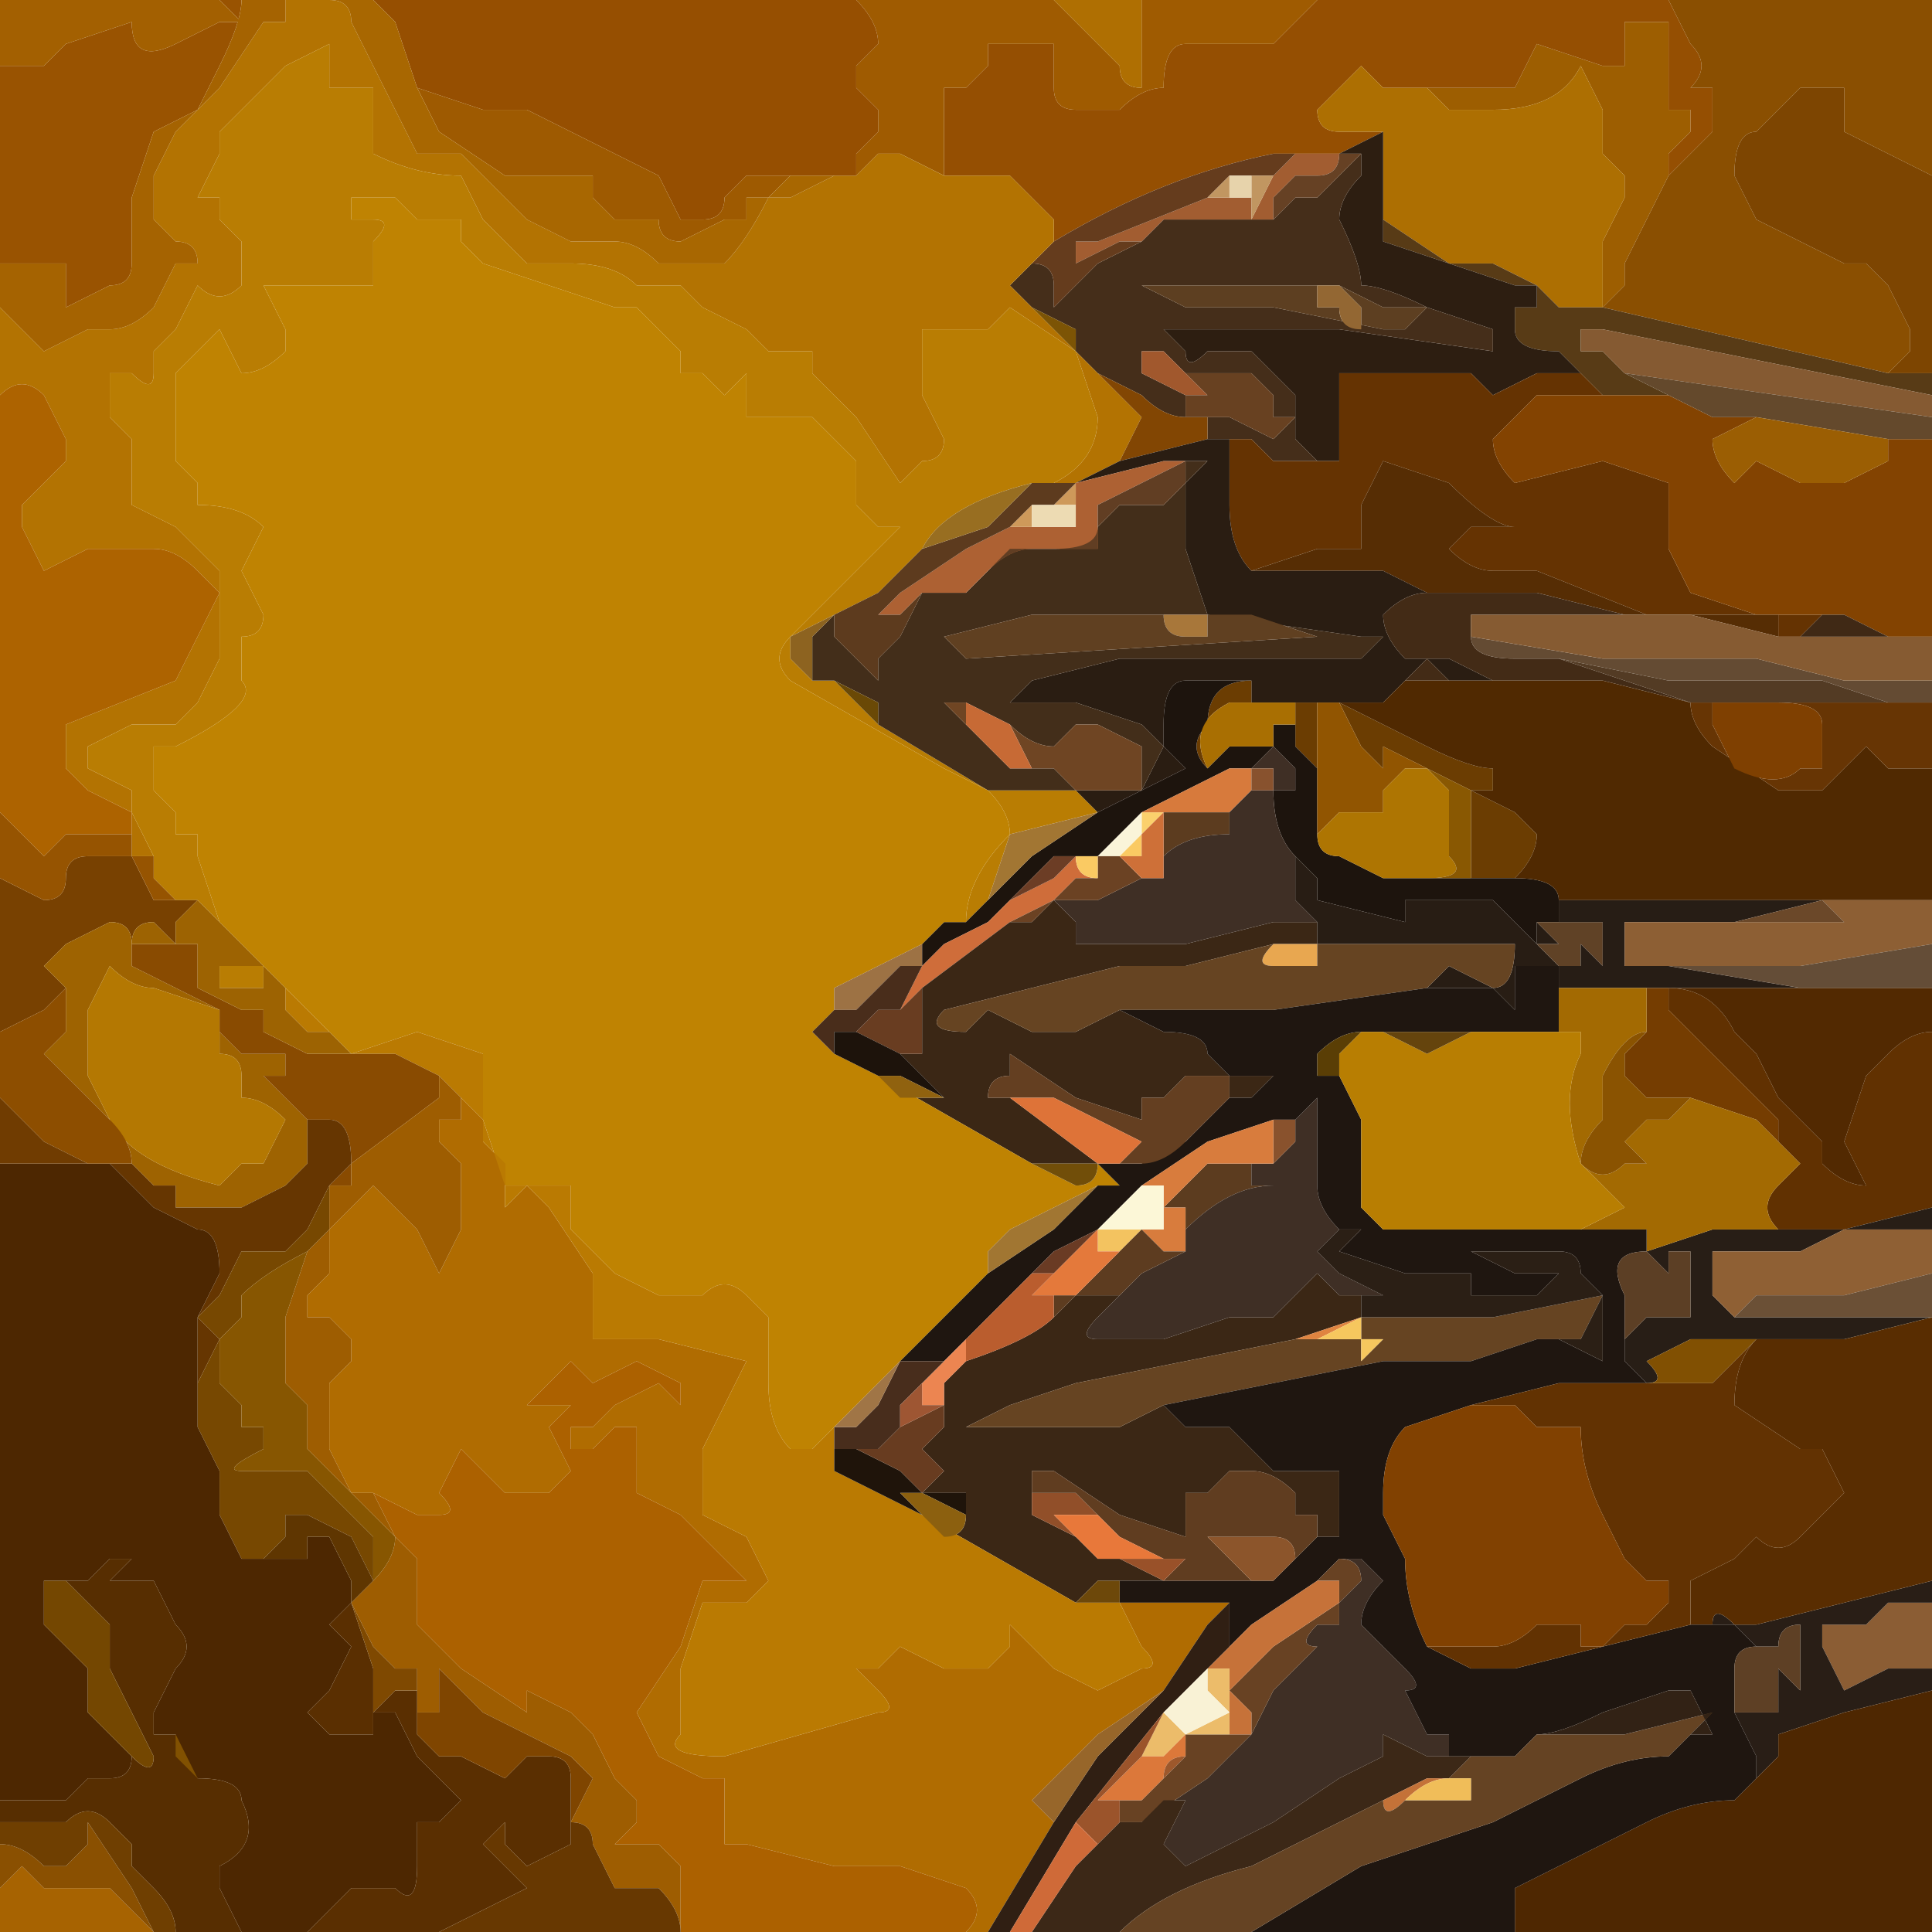 <?xml version="1.0" encoding="UTF-8" standalone="no"?>
<svg xmlns:xlink="http://www.w3.org/1999/xlink" height="4.4px" width="4.4px" xmlns="http://www.w3.org/2000/svg">
  <g transform="matrix(1.0, 0.0, 0.0, 1.0, 2.2, 2.2)">
    <path d="M1.05 -2.0 L1.15 -2.0 1.25 -2.0 1.3 -2.1 1.45 -2.05 1.5 -2.05 1.5 -2.15 1.55 -2.15 1.6 -2.15 1.6 -2.1 1.6 -1.95 1.65 -1.95 1.65 -1.9 1.6 -1.85 1.6 -1.8 1.55 -1.7 1.5 -1.6 1.5 -1.55 1.45 -1.5 1.45 -1.65 1.5 -1.75 1.5 -1.8 1.45 -1.85 1.45 -1.95 1.4 -2.05 Q1.35 -1.95 1.2 -1.95 L1.1 -1.95 1.05 -2.0 M1.3 -1.55 L1.35 -1.5 1.45 -1.5 1.35 -1.5 1.3 -1.55" fill="#9d5e01" fill-rule="evenodd" stroke="none"/>
    <path d="M1.6 -1.8 L1.6 -1.85 1.65 -1.9 1.65 -1.95 1.6 -1.95 1.6 -2.1 1.6 -2.15 1.55 -2.15 1.5 -2.15 1.5 -2.05 1.45 -2.05 1.3 -2.1 1.25 -2.0 1.15 -2.0 1.05 -2.0 0.95 -2.0 0.9 -2.05 0.85 -2.0 0.8 -1.95 Q0.8 -1.9 0.85 -1.9 L0.9 -1.9 0.95 -1.9 0.85 -1.85 0.7 -1.85 Q0.45 -1.8 0.2 -1.65 L0.2 -1.65 0.15 -1.6 0.2 -1.65 0.2 -1.7 0.15 -1.75 0.1 -1.8 0.0 -1.8 -0.05 -1.8 -0.05 -1.9 -0.05 -2.0 0.0 -2.0 Q0.0 -2.0 0.05 -2.05 L0.05 -2.1 0.15 -2.1 0.2 -2.1 0.2 -2.0 Q0.2 -1.95 0.25 -1.95 L0.35 -1.95 Q0.4 -2.0 0.45 -2.0 0.45 -2.1 0.5 -2.1 L0.6 -2.1 0.7 -2.1 0.8 -2.2 1.6 -2.2 1.65 -2.1 Q1.7 -2.05 1.65 -2.0 L1.7 -2.0 1.7 -1.9 1.6 -1.8" fill="#954f02" fill-rule="evenodd" stroke="none"/>
    <path d="M1.45 -1.5 L1.5 -1.55 1.5 -1.6 1.55 -1.7 1.6 -1.8 1.7 -1.9 1.7 -2.0 1.65 -2.0 Q1.7 -2.05 1.65 -2.1 L1.6 -2.2 2.2 -2.2 2.2 -1.8 2.0 -1.9 2.0 -2.0 1.9 -2.0 1.85 -1.95 1.8 -1.9 Q1.75 -1.9 1.75 -1.8 L1.8 -1.7 2.0 -1.6 2.05 -1.6 2.0 -1.65 2.1 -1.55 2.15 -1.45 2.15 -1.4 2.1 -1.35 1.45 -1.5" fill="#8a4f01" fill-rule="evenodd" stroke="none"/>
    <path d="M2.1 -1.35 L2.15 -1.4 2.15 -1.45 2.1 -1.55 2.0 -1.65 2.05 -1.6 2.0 -1.6 1.8 -1.7 1.75 -1.8 Q1.75 -1.9 1.8 -1.9 L1.85 -1.95 1.9 -2.0 2.0 -2.0 2.0 -1.9 2.2 -1.8 2.2 -1.35 2.1 -1.35" fill="#7d4501" fill-rule="evenodd" stroke="none"/>
    <path d="M1.05 -2.0 L1.1 -1.95 1.2 -1.95 Q1.35 -1.95 1.4 -2.05 L1.45 -1.95 1.45 -1.85 1.5 -1.8 1.5 -1.75 1.45 -1.65 1.45 -1.5 1.35 -1.5 1.3 -1.55 1.2 -1.6 1.1 -1.6 0.95 -1.7 0.95 -1.9 0.9 -1.9 0.85 -1.9 Q0.8 -1.9 0.8 -1.95 L0.85 -2.0 0.9 -2.05 0.95 -2.0 1.05 -2.0" fill="#ad6f02" fill-rule="evenodd" stroke="none"/>
    <path d="M1.3 -1.55 L1.35 -1.5 1.45 -1.5 2.1 -1.35 2.2 -1.35 2.2 -1.3 1.45 -1.45 1.4 -1.45 1.4 -1.4 1.45 -1.4 1.5 -1.35 1.6 -1.3 1.45 -1.3 1.4 -1.35 1.35 -1.35 1.4 -1.35 1.4 -1.35 1.35 -1.4 Q1.25 -1.4 1.25 -1.45 L1.25 -1.5 1.3 -1.5 1.3 -1.55 1.25 -1.55 0.95 -1.65 0.95 -1.9 0.95 -1.7 1.1 -1.6 1.2 -1.6 1.3 -1.55" fill="#583b16" fill-rule="evenodd" stroke="none"/>
    <path d="M0.7 -1.85 L0.85 -1.85 0.95 -1.9 0.95 -1.65 1.25 -1.55 1.3 -1.55 1.3 -1.5 1.25 -1.5 1.25 -1.45 Q1.25 -1.4 1.35 -1.4 L1.4 -1.35 1.4 -1.35 1.35 -1.35 1.3 -1.35 1.2 -1.3 1.15 -1.35 1.05 -1.35 0.95 -1.35 0.85 -1.35 0.85 -1.15 0.8 -1.15 0.75 -1.2 0.75 -1.3 0.65 -1.4 0.6 -1.4 0.55 -1.4 Q0.5 -1.35 0.5 -1.4 L0.45 -1.45 0.5 -1.45 0.85 -1.45 1.2 -1.4 1.2 -1.45 1.05 -1.5 Q0.95 -1.55 0.9 -1.55 0.9 -1.6 0.85 -1.7 0.85 -1.75 0.9 -1.8 L0.9 -1.85 0.75 -1.85 0.75 -1.85 0.7 -1.85 M0.75 -1.85 L0.75 -1.85" fill="#2d1e11" fill-rule="evenodd" stroke="none"/>
    <path d="M0.9 -1.85 L0.9 -1.8 Q0.85 -1.75 0.85 -1.7 0.9 -1.6 0.9 -1.55 0.95 -1.55 1.05 -1.5 L1.2 -1.45 1.2 -1.4 0.85 -1.45 0.5 -1.45 0.45 -1.45 0.5 -1.4 Q0.5 -1.35 0.55 -1.4 L0.6 -1.4 0.65 -1.4 0.75 -1.3 0.75 -1.2 0.8 -1.15 0.85 -1.15 0.7 -1.15 Q0.65 -1.2 0.65 -1.2 L0.6 -1.2 0.6 -1.2 0.55 -1.2 0.55 -1.25 0.6 -1.25 Q0.7 -1.2 0.7 -1.2 L0.75 -1.25 0.7 -1.25 0.7 -1.3 0.65 -1.35 0.6 -1.35 0.5 -1.35 0.5 -1.35 0.45 -1.4 0.4 -1.4 0.4 -1.35 0.5 -1.3 0.5 -1.25 Q0.45 -1.25 0.4 -1.3 L0.3 -1.35 0.25 -1.4 0.25 -1.45 0.15 -1.5 0.1 -1.55 0.15 -1.6 Q0.2 -1.6 0.2 -1.55 L0.2 -1.55 Q0.2 -1.5 0.2 -1.5 L0.3 -1.6 0.4 -1.65 0.45 -1.7 0.6 -1.7 0.7 -1.7 0.75 -1.75 0.8 -1.75 0.85 -1.8 0.9 -1.85 M0.15 -1.5 L0.15 -1.5 M0.8 -1.55 L0.65 -1.55 0.4 -1.55 0.5 -1.5 0.7 -1.5 0.95 -1.45 1.0 -1.45 1.05 -1.5 0.95 -1.5 0.85 -1.55 0.85 -1.55 0.8 -1.55 0.8 -1.55" fill="#452e1a" fill-rule="evenodd" stroke="none"/>
    <path d="M1.35 -1.35 L1.4 -1.35 1.45 -1.3 1.35 -1.3 1.3 -1.3 1.2 -1.2 Q1.2 -1.15 1.25 -1.1 L1.45 -1.15 1.6 -1.1 1.6 -0.95 1.65 -0.85 1.8 -0.8 2.0 -0.8 1.95 -0.8 1.9 -0.75 1.85 -0.75 1.85 -0.8 1.55 -0.8 1.3 -0.9 1.2 -0.9 Q1.15 -0.9 1.1 -0.95 L1.15 -1.0 1.25 -1.0 Q1.2 -1.0 1.1 -1.1 L0.95 -1.15 0.9 -1.05 0.9 -0.95 0.8 -0.95 0.65 -0.9 Q0.6 -0.95 0.6 -1.05 L0.6 -1.2 0.6 -1.2 0.65 -1.2 Q0.65 -1.2 0.7 -1.15 L0.85 -1.15 0.85 -1.35 0.95 -1.35 1.05 -1.35 1.15 -1.35 1.2 -1.3 1.3 -1.35 1.35 -1.35" fill="#653302" fill-rule="evenodd" stroke="none"/>
    <path d="M1.5 -1.35 L1.45 -1.4 1.4 -1.4 1.4 -1.45 1.45 -1.45 2.2 -1.3 2.2 -1.25 1.5 -1.35" fill="#855a32" fill-rule="evenodd" stroke="none"/>
    <path d="M1.45 -1.3 L1.6 -1.3 1.7 -1.25 1.8 -1.25 1.7 -1.2 Q1.7 -1.15 1.75 -1.1 L1.8 -1.15 1.9 -1.1 1.95 -1.1 2.0 -1.1 2.1 -1.15 2.1 -1.2 2.2 -1.2 2.2 -0.75 2.1 -0.75 2.0 -0.8 1.8 -0.8 1.65 -0.85 1.6 -0.95 1.6 -1.1 1.45 -1.15 1.25 -1.1 Q1.2 -1.15 1.2 -1.2 L1.3 -1.3 1.35 -1.3 1.45 -1.3" fill="#834301" fill-rule="evenodd" stroke="none"/>
    <path d="M1.6 -1.3 L1.5 -1.35 2.2 -1.25 2.2 -1.2 2.1 -1.2 1.8 -1.25 1.7 -1.25 1.6 -1.3" fill="#64492c" fill-rule="evenodd" stroke="none"/>
    <path d="M0.8 -2.2 L0.7 -2.1 0.6 -2.1 0.5 -2.1 Q0.45 -2.1 0.45 -2.0 0.4 -2.0 0.35 -1.95 L0.25 -1.95 Q0.2 -1.95 0.2 -2.0 L0.2 -2.1 0.15 -2.1 0.05 -2.1 0.05 -2.05 Q0.0 -2.0 0.0 -2.0 L-0.05 -2.0 -0.05 -1.9 -0.05 -1.8 0.0 -1.8 0.1 -1.8 -0.05 -1.8 -0.15 -1.85 -0.2 -1.85 -0.25 -1.8 -0.25 -1.85 -0.2 -1.9 -0.2 -1.95 -0.25 -2.0 -0.25 -2.05 -0.2 -2.1 Q-0.2 -2.15 -0.25 -2.2 L0.2 -2.2 0.25 -2.15 0.3 -2.1 0.35 -2.05 Q0.35 -2.0 0.4 -2.0 0.4 -2.05 0.4 -2.1 L0.4 -2.2 0.8 -2.2" fill="#9f5b01" fill-rule="evenodd" stroke="none"/>
    <path d="M0.4 -2.2 L0.4 -2.1 Q0.4 -2.05 0.4 -2.0 0.35 -2.0 0.35 -2.05 L0.3 -2.1 0.25 -2.15 0.2 -2.2 0.4 -2.2" fill="#af6f02" fill-rule="evenodd" stroke="none"/>
    <path d="M0.4 -1.65 L0.35 -1.65 0.25 -1.6 0.25 -1.65 0.3 -1.65 0.55 -1.75 Q0.55 -1.75 0.6 -1.75 L0.65 -1.75 0.65 -1.7 0.7 -1.8 0.65 -1.8 0.7 -1.8 0.75 -1.85 0.85 -1.85 Q0.85 -1.8 0.8 -1.8 L0.75 -1.8 0.7 -1.75 0.7 -1.7 0.55 -1.7 0.45 -1.7 0.4 -1.65 M0.75 -1.85 L0.75 -1.85" fill="#a25d31" fill-rule="evenodd" stroke="none"/>
    <path d="M0.15 -1.6 L0.2 -1.65 0.2 -1.65 Q0.45 -1.8 0.7 -1.85 L0.75 -1.85 0.75 -1.85 0.7 -1.8 0.65 -1.8 0.6 -1.8 0.55 -1.75 0.3 -1.65 0.25 -1.65 0.25 -1.6 0.35 -1.65 0.4 -1.65 0.3 -1.6 0.2 -1.5 Q0.2 -1.5 0.2 -1.55 L0.2 -1.55 Q0.2 -1.6 0.15 -1.6 L0.1 -1.55 0.15 -1.5 0.1 -1.55 0.15 -1.6" fill="#653c1d" fill-rule="evenodd" stroke="none"/>
    <path d="M0.1 -1.8 L0.15 -1.75 0.2 -1.7 0.2 -1.65 0.15 -1.6 0.1 -1.55 0.15 -1.5 0.15 -1.5 0.25 -1.4 0.3 -1.35 0.35 -1.3 0.4 -1.25 0.35 -1.15 0.25 -1.1 0.2 -1.1 Q0.3 -1.15 0.3 -1.25 L0.25 -1.4 0.1 -1.5 0.1 -1.5 0.05 -1.45 -0.1 -1.45 -0.1 -1.3 -0.05 -1.2 Q-0.05 -1.15 -0.1 -1.15 L-0.15 -1.1 -0.25 -1.25 -0.35 -1.35 -0.35 -1.4 -0.4 -1.4 -0.45 -1.4 -0.5 -1.45 -0.6 -1.5 -0.65 -1.55 -0.7 -1.55 -0.75 -1.55 Q-0.8 -1.6 -0.9 -1.6 L-1.0 -1.6 -1.1 -1.7 -1.15 -1.8 Q-1.25 -1.8 -1.35 -1.85 L-1.35 -2.0 -1.45 -2.0 -1.45 -2.1 -1.55 -2.05 -1.6 -2.0 -1.65 -1.95 -1.7 -1.9 -1.7 -1.85 -1.75 -1.75 -1.7 -1.75 -1.7 -1.7 -1.65 -1.65 -1.65 -1.55 Q-1.7 -1.5 -1.75 -1.55 L-1.8 -1.45 -1.85 -1.4 -1.85 -1.35 Q-1.85 -1.3 -1.9 -1.35 L-1.95 -1.35 -1.95 -1.25 -1.9 -1.2 -1.9 -1.05 -1.8 -1.0 -1.75 -0.95 -1.7 -0.9 -1.7 -0.8 Q-1.7 -0.75 -1.7 -0.7 L-1.75 -0.6 -1.8 -0.55 -1.9 -0.55 -2.0 -0.5 -2.0 -0.45 -1.9 -0.4 -1.9 -0.35 -1.85 -0.25 -1.9 -0.25 -1.9 -0.3 -1.9 -0.35 -2.0 -0.4 -2.05 -0.45 -2.05 -0.55 -1.8 -0.65 -1.75 -0.75 -1.7 -0.85 -1.75 -0.9 Q-1.8 -0.95 -1.85 -0.95 L-1.9 -0.95 -2.0 -0.95 -2.1 -0.9 -2.15 -1.0 -2.15 -1.05 -2.1 -1.1 -2.05 -1.15 -2.05 -1.2 -2.1 -1.3 Q-2.15 -1.35 -2.2 -1.3 L-2.2 -1.5 -2.15 -1.45 -2.1 -1.4 -2.0 -1.45 -1.95 -1.45 Q-1.9 -1.45 -1.85 -1.5 L-1.8 -1.6 -1.75 -1.6 Q-1.75 -1.65 -1.8 -1.65 L-1.85 -1.7 Q-1.85 -1.7 -1.85 -1.8 L-1.8 -1.9 -1.7 -2.0 -1.6 -2.15 -1.55 -2.15 -1.55 -2.2 -1.45 -2.2 Q-1.4 -2.2 -1.4 -2.15 L-1.35 -2.05 -1.3 -1.95 -1.25 -1.85 -1.15 -1.85 -1.05 -1.75 -1.0 -1.7 -0.9 -1.65 -0.8 -1.65 Q-0.75 -1.65 -0.7 -1.6 L-0.55 -1.6 Q-0.5 -1.65 -0.45 -1.75 L-0.4 -1.75 -0.3 -1.8 -0.25 -1.8 -0.2 -1.85 -0.15 -1.85 -0.05 -1.8 0.1 -1.8" fill="#b37302" fill-rule="evenodd" stroke="none"/>
    <path d="M0.15 -1.5 L0.25 -1.45 0.25 -1.4 0.15 -1.5" fill="#7c5405" fill-rule="evenodd" stroke="none"/>
    <path d="M-1.85 -0.25 L-1.9 -0.35 -1.9 -0.4 -2.0 -0.45 -2.0 -0.5 -1.9 -0.55 -1.8 -0.55 -1.75 -0.6 -1.7 -0.7 Q-1.7 -0.75 -1.7 -0.8 L-1.7 -0.9 -1.75 -0.95 -1.8 -1.0 -1.9 -1.05 -1.9 -1.2 -1.95 -1.25 -1.95 -1.35 -1.9 -1.35 Q-1.85 -1.3 -1.85 -1.35 L-1.85 -1.4 -1.8 -1.45 -1.75 -1.55 Q-1.7 -1.5 -1.65 -1.55 L-1.65 -1.65 -1.7 -1.7 -1.7 -1.75 -1.75 -1.75 -1.7 -1.85 -1.7 -1.9 -1.65 -1.95 -1.6 -2.0 -1.55 -2.05 -1.45 -2.1 -1.45 -2.0 -1.35 -2.0 -1.35 -1.85 Q-1.25 -1.8 -1.15 -1.8 L-1.1 -1.7 -1.0 -1.6 -0.9 -1.6 Q-0.8 -1.6 -0.75 -1.55 L-0.7 -1.55 -0.65 -1.55 -0.6 -1.5 -0.5 -1.45 -0.45 -1.4 -0.4 -1.4 -0.35 -1.4 -0.35 -1.35 -0.25 -1.25 -0.15 -1.1 -0.1 -1.15 Q-0.05 -1.15 -0.05 -1.2 L-0.1 -1.3 -0.1 -1.45 0.05 -1.45 0.1 -1.5 0.1 -1.5 0.25 -1.4 0.3 -1.25 Q0.3 -1.15 0.2 -1.1 L0.15 -1.1 Q-0.05 -1.05 -0.1 -0.95 L-0.2 -0.85 -0.4 -0.75 -0.4 -0.7 -0.35 -0.65 -0.3 -0.65 -0.2 -0.55 0.05 -0.4 0.15 -0.4 0.25 -0.4 0.3 -0.35 0.1 -0.3 0.05 -0.15 0.0 -0.1 Q0.0 -0.2 0.1 -0.3 0.1 -0.35 0.05 -0.4 L-0.05 -0.45 -0.4 -0.65 Q-0.45 -0.7 -0.4 -0.75 L-0.35 -0.8 -0.25 -0.9 -0.15 -1.0 -0.2 -1.0 -0.25 -1.05 -0.25 -1.15 -0.3 -1.2 -0.35 -1.25 -0.4 -1.25 -0.45 -1.25 -0.5 -1.25 -0.5 -1.3 Q-0.5 -1.35 -0.5 -1.35 L-0.55 -1.3 -0.6 -1.35 -0.65 -1.35 -0.65 -1.4 -0.7 -1.45 -0.75 -1.5 -0.8 -1.5 -1.1 -1.6 -1.15 -1.65 -1.15 -1.7 -1.2 -1.7 -1.25 -1.7 -1.3 -1.75 -1.4 -1.75 -1.4 -1.7 -1.35 -1.7 Q-1.3 -1.7 -1.35 -1.65 L-1.35 -1.55 -1.4 -1.55 -1.4 -1.55 -1.5 -1.55 Q-1.5 -1.55 -1.55 -1.55 L-1.6 -1.55 -1.55 -1.45 -1.55 -1.4 Q-1.6 -1.35 -1.65 -1.35 L-1.7 -1.45 -1.8 -1.35 -1.8 -1.25 -1.8 -1.15 -1.75 -1.1 -1.75 -1.05 Q-1.65 -1.05 -1.6 -1.0 L-1.65 -0.9 -1.6 -0.8 Q-1.6 -0.75 -1.65 -0.75 L-1.65 -0.65 Q-1.6 -0.6 -1.8 -0.5 L-1.85 -0.5 -1.85 -0.4 -1.8 -0.35 Q-1.8 -0.3 -1.8 -0.3 L-1.75 -0.3 -1.75 -0.25 -1.7 -0.1 -1.6 0.0 -1.6 0.05 -1.65 0.05 -1.7 0.05 -1.7 0.0 -1.65 0.0 -1.6 0.0 -1.7 -0.1 -1.75 -0.15 -1.8 -0.15 -1.85 -0.2 -1.85 -0.25 M0.3 -0.35 L0.3 -0.35" fill="#b97d03" fill-rule="evenodd" stroke="none"/>
    <path d="M0.3 -1.35 L0.4 -1.3 Q0.45 -1.25 0.5 -1.25 L0.55 -1.25 0.55 -1.2 0.35 -1.15 0.4 -1.25 0.35 -1.3 0.3 -1.35" fill="#824603" fill-rule="evenodd" stroke="none"/>
    <path d="M0.5 -1.3 L0.4 -1.35 0.4 -1.4 0.45 -1.4 0.5 -1.35 0.5 -1.35 0.55 -1.3 Q0.55 -1.3 0.5 -1.3" fill="#a1582d" fill-rule="evenodd" stroke="none"/>
    <path d="M0.85 -1.55 L0.85 -1.55 0.95 -1.5 1.05 -1.5 1.0 -1.45 0.95 -1.45 0.7 -1.5 0.5 -1.5 0.4 -1.55 0.65 -1.55 0.8 -1.55 0.8 -1.5 0.85 -1.5 Q0.85 -1.45 0.9 -1.45 L0.9 -1.5 0.85 -1.55 0.85 -1.55" fill="#5d3f21" fill-rule="evenodd" stroke="none"/>
    <path d="M0.45 -1.7 L0.55 -1.7 0.7 -1.7 0.7 -1.75 0.75 -1.8 0.8 -1.8 Q0.85 -1.8 0.85 -1.85 L0.75 -1.85 0.9 -1.85 0.85 -1.8 0.8 -1.75 0.75 -1.75 0.7 -1.7 0.6 -1.7 0.45 -1.7" fill="#664124" fill-rule="evenodd" stroke="none"/>
    <path d="M0.8 -1.55 L0.8 -1.55 0.85 -1.55 0.85 -1.55 0.9 -1.5 0.9 -1.45 Q0.85 -1.45 0.85 -1.5 L0.8 -1.5 0.8 -1.55" fill="#936733" fill-rule="evenodd" stroke="none"/>
    <path d="M0.65 -1.8 L0.7 -1.8 0.65 -1.7 0.65 -1.75 0.6 -1.75 Q0.55 -1.75 0.55 -1.75 L0.6 -1.8 0.65 -1.8 0.6 -1.8 0.6 -1.75 0.65 -1.75 0.65 -1.8" fill="#c19661" fill-rule="evenodd" stroke="none"/>
    <path d="M0.65 -1.75 L0.6 -1.75 0.6 -1.8 0.65 -1.8 0.65 -1.75" fill="#e7d3ab" fill-rule="evenodd" stroke="none"/>
    <path d="M0.5 -1.25 L0.5 -1.3 Q0.55 -1.3 0.55 -1.3 L0.5 -1.35 0.6 -1.35 0.65 -1.35 0.7 -1.3 0.7 -1.25 0.75 -1.25 0.7 -1.2 Q0.7 -1.2 0.6 -1.25 L0.55 -1.25 0.5 -1.25" fill="#684121" fill-rule="evenodd" stroke="none"/>
    <path d="M0.65 -0.9 L0.8 -0.95 0.9 -0.95 0.9 -1.05 0.95 -1.15 1.1 -1.1 Q1.2 -1.0 1.25 -1.0 L1.15 -1.0 1.1 -0.95 Q1.15 -0.9 1.2 -0.9 L1.3 -0.9 1.55 -0.8 1.85 -0.8 1.85 -0.75 1.65 -0.8 1.45 -0.8 1.5 -0.8 1.3 -0.85 1.05 -0.85 0.95 -0.9 0.85 -0.9 0.65 -0.9" fill="#562d04" fill-rule="evenodd" stroke="none"/>
    <path d="M0.55 -1.2 L0.6 -1.2 0.6 -1.05 Q0.6 -0.95 0.65 -0.9 L0.85 -0.9 0.9 -0.9 0.95 -0.9 1.05 -0.85 Q1.0 -0.85 0.95 -0.8 0.95 -0.75 1.0 -0.7 L1.1 -0.7 1.2 -0.65 1.15 -0.65 1.1 -0.65 1.05 -0.7 1.0 -0.65 0.95 -0.6 0.85 -0.6 0.75 -0.6 0.7 -0.6 0.65 -0.6 0.65 -0.65 0.8 -0.65 0.95 -0.65 0.75 -0.65 0.5 -0.65 Q0.45 -0.65 0.45 -0.55 L0.45 -0.5 0.5 -0.45 0.4 -0.4 0.3 -0.35 0.25 -0.4 0.35 -0.4 0.4 -0.4 0.45 -0.5 0.4 -0.55 0.25 -0.6 0.15 -0.6 Q0.1 -0.6 0.1 -0.6 L0.15 -0.65 0.35 -0.7 0.6 -0.7 0.9 -0.7 0.95 -0.75 0.9 -0.75 0.55 -0.8 0.5 -0.95 Q0.5 -1.05 0.5 -1.1 L0.55 -1.15 0.5 -1.15 0.45 -1.15 0.25 -1.1 Q0.2 -1.1 0.2 -1.1 L0.25 -1.1 0.35 -1.15 0.55 -1.2 M0.25 -0.4 Q0.2 -0.4 0.25 -0.4" fill="#2a1d12" fill-rule="evenodd" stroke="none"/>
    <path d="M0.25 -0.4 L0.15 -0.4 0.05 -0.4 -0.2 -0.55 -0.2 -0.6 -0.3 -0.65 -0.35 -0.65 -0.35 -0.75 -0.3 -0.8 -0.3 -0.75 -0.25 -0.7 -0.2 -0.65 Q-0.2 -0.65 -0.2 -0.7 L-0.15 -0.75 -0.1 -0.85 0.0 -0.85 0.05 -0.9 0.1 -0.95 0.2 -0.95 Q0.3 -0.95 0.3 -1.0 L0.35 -1.05 0.45 -1.05 0.5 -1.1 0.5 -1.15 0.55 -1.15 0.5 -1.1 Q0.5 -1.05 0.5 -0.95 L0.55 -0.8 0.9 -0.75 0.95 -0.75 0.9 -0.7 0.6 -0.7 0.35 -0.7 0.15 -0.65 0.1 -0.6 Q0.1 -0.6 0.15 -0.6 L0.25 -0.6 0.4 -0.55 0.45 -0.5 0.4 -0.4 0.4 -0.5 0.3 -0.55 0.25 -0.55 0.2 -0.5 Q0.15 -0.5 0.1 -0.55 L0.0 -0.6 -0.05 -0.6 0.0 -0.55 0.1 -0.45 0.2 -0.45 0.25 -0.4 Q0.2 -0.4 0.25 -0.4 M0.65 -0.8 L0.55 -0.8 0.4 -0.8 0.15 -0.8 -0.05 -0.75 -0.05 -0.75 0.0 -0.7 0.8 -0.75 0.65 -0.8" fill="#432e1a" fill-rule="evenodd" stroke="none"/>
    <path d="M0.65 -0.65 L0.65 -0.6 0.6 -0.6 Q0.5 -0.55 0.55 -0.45 0.5 -0.5 0.55 -0.55 0.55 -0.65 0.65 -0.65 M0.7 -0.6 L0.75 -0.6 0.85 -0.6 0.85 -0.6 0.8 -0.6 0.8 -0.55 Q0.75 -0.55 0.8 -0.55 L0.8 -0.45 0.75 -0.5 0.75 -0.55 0.7 -0.55 0.7 -0.55 0.75 -0.55 0.75 -0.6 0.7 -0.6 M1.05 -0.45 L0.95 -0.5 0.95 -0.45 0.9 -0.5 0.85 -0.6 1.05 -0.5 Q1.15 -0.45 1.2 -0.45 L1.2 -0.4 1.15 -0.4 1.25 -0.35 1.3 -0.3 Q1.3 -0.25 1.25 -0.2 L1.2 -0.2 1.15 -0.2 1.15 -0.25 1.15 -0.4 1.05 -0.45 M1.15 -0.2 L1.15 -0.2" fill="#6b3d02" fill-rule="evenodd" stroke="none"/>
    <path d="M0.55 -0.8 L0.55 -0.75 0.5 -0.75 Q0.45 -0.75 0.45 -0.8 L0.45 -0.8 0.55 -0.8" fill="#a8773a" fill-rule="evenodd" stroke="none"/>
    <path d="M0.65 -0.8 L0.8 -0.75 0.0 -0.7 -0.05 -0.75 -0.05 -0.75 0.15 -0.8 0.4 -0.8 0.55 -0.8 0.65 -0.8 M0.55 -0.8 L0.45 -0.8 0.45 -0.8 Q0.45 -0.75 0.5 -0.75 L0.55 -0.75 0.55 -0.8" fill="#604021" fill-rule="evenodd" stroke="none"/>
    <path d="M0.85 -0.9 L0.95 -0.9 1.05 -0.85 1.3 -0.85 1.5 -0.8 1.45 -0.8 1.3 -0.8 1.15 -0.8 1.15 -0.75 Q1.15 -0.7 1.25 -0.7 L1.35 -0.7 1.65 -0.6 1.45 -0.65 1.2 -0.65 1.1 -0.65 1.0 -0.65 1.05 -0.7 1.1 -0.65 1.15 -0.65 1.2 -0.65 1.1 -0.7 1.0 -0.7 Q0.95 -0.75 0.95 -0.8 1.0 -0.85 1.05 -0.85 L0.95 -0.9 0.9 -0.9 0.85 -0.9" fill="#432b16" fill-rule="evenodd" stroke="none"/>
    <path d="M0.0 -0.1 L0.05 -0.15 0.15 -0.25 0.3 -0.35 0.3 -0.35 0.4 -0.4 0.5 -0.45 0.45 -0.5 0.45 -0.55 Q0.45 -0.65 0.5 -0.65 L0.75 -0.65 0.95 -0.65 0.8 -0.65 0.65 -0.65 Q0.55 -0.65 0.55 -0.55 0.5 -0.5 0.55 -0.45 L0.6 -0.5 0.7 -0.5 0.7 -0.55 0.7 -0.55 0.75 -0.55 0.75 -0.5 0.8 -0.45 0.8 -0.3 Q0.8 -0.25 0.85 -0.25 L0.95 -0.2 1.05 -0.2 1.15 -0.2 1.2 -0.2 1.25 -0.2 Q1.35 -0.2 1.35 -0.15 L1.35 -0.1 1.3 -0.1 1.3 -0.05 1.25 -0.1 1.2 -0.15 1.1 -0.15 1.0 -0.15 1.0 -0.1 0.8 -0.15 0.8 -0.2 0.75 -0.25 Q0.7 -0.3 0.7 -0.4 L0.75 -0.4 0.75 -0.45 0.7 -0.5 0.65 -0.45 0.6 -0.45 0.4 -0.35 0.4 -0.35 0.35 -0.3 0.3 -0.25 0.25 -0.25 0.2 -0.25 0.1 -0.15 0.05 -0.1 -0.05 -0.05 -0.1 0.0 -0.1 0.0 -0.1 -0.05 -0.05 -0.1 0.0 -0.1 M1.15 -0.2 L1.15 -0.2" fill="#1d140d" fill-rule="evenodd" stroke="none"/>
    <path d="M0.05 -0.9 L0.0 -0.85 -0.1 -0.85 -0.15 -0.8 -0.2 -0.8 -0.2 -0.8 -0.15 -0.85 0.0 -0.95 0.1 -1.0 Q0.1 -1.0 0.15 -1.0 L0.2 -1.0 0.25 -1.0 0.25 -1.05 0.25 -1.1 0.45 -1.15 0.5 -1.15 0.4 -1.1 0.3 -1.05 0.3 -0.95 0.25 -0.95 0.15 -0.95 Q0.1 -0.95 0.05 -0.9 M0.25 -1.1 L0.25 -1.1" fill="#ad6133" fill-rule="evenodd" stroke="none"/>
    <path d="M0.5 -1.15 L0.5 -1.1 0.45 -1.05 0.35 -1.05 0.3 -1.0 Q0.3 -0.95 0.2 -0.95 L0.1 -0.95 0.05 -0.9 Q0.1 -0.95 0.15 -0.95 L0.25 -0.95 0.3 -0.95 0.3 -1.05 0.4 -1.1 0.5 -1.15 0.45 -1.15 0.5 -1.15" fill="#613e23" fill-rule="evenodd" stroke="none"/>
    <path d="M0.25 -1.1 L0.25 -1.05 0.25 -1.0 0.2 -1.0 0.15 -1.0 Q0.1 -1.0 0.1 -1.0 L0.15 -1.05 0.15 -1.0 0.2 -1.0 0.25 -1.0 0.25 -1.05 0.2 -1.05 0.25 -1.1 0.25 -1.1" fill="#ce995a" fill-rule="evenodd" stroke="none"/>
    <path d="M-0.2 -0.85 L-0.1 -0.95 0.05 -1.0 0.15 -1.1 0.2 -1.1 0.25 -1.1 0.25 -1.1 0.2 -1.1 Q0.2 -1.1 0.25 -1.1 L0.25 -1.1 0.2 -1.05 0.2 -1.05 0.15 -1.05 0.1 -1.0 0.0 -0.95 -0.15 -0.85 -0.2 -0.8 -0.2 -0.8 -0.15 -0.8 -0.1 -0.85 -0.15 -0.75 -0.2 -0.7 Q-0.2 -0.65 -0.2 -0.65 L-0.25 -0.7 -0.3 -0.75 -0.3 -0.8 -0.2 -0.85" fill="#5d3b1e" fill-rule="evenodd" stroke="none"/>
    <path d="M0.15 -1.05 L0.2 -1.05 0.2 -1.05 0.25 -1.05 0.25 -1.0 0.2 -1.0 0.15 -1.0 0.15 -1.05" fill="#eddbb3" fill-rule="evenodd" stroke="none"/>
    <path d="M-0.1 -0.95 Q-0.05 -1.05 0.15 -1.1 L0.05 -1.0 -0.1 -0.95" fill="#986e21" fill-rule="evenodd" stroke="none"/>
    <path d="M0.4 -0.4 L0.35 -0.4 0.25 -0.4 0.2 -0.45 0.1 -0.45 0.15 -0.45 0.1 -0.55 0.0 -0.6 0.0 -0.55 -0.05 -0.6 0.0 -0.6 0.1 -0.55 Q0.15 -0.5 0.2 -0.5 L0.25 -0.55 0.3 -0.55 0.4 -0.5 0.4 -0.4" fill="#6f4523" fill-rule="evenodd" stroke="none"/>
    <path d="M0.4 -0.3 L0.4 -0.35 0.4 -0.35 0.45 -0.35 0.4 -0.3 M0.4 -0.35 L0.4 -0.35" fill="#fbd06c" fill-rule="evenodd" stroke="none"/>
    <path d="M0.45 -0.35 L0.4 -0.35 0.4 -0.35 0.6 -0.45 0.65 -0.45 0.65 -0.4 0.6 -0.35 0.5 -0.35 0.45 -0.35" fill="#d77a3c" fill-rule="evenodd" stroke="none"/>
    <path d="M0.45 -0.25 L0.45 -0.35 0.5 -0.35 0.6 -0.35 0.6 -0.3 Q0.5 -0.3 0.45 -0.25 M0.65 0.45 L0.65 0.5 0.7 0.5 Q0.6 0.5 0.5 0.6 0.5 0.6 0.5 0.55 L0.45 0.55 Q0.5 0.5 0.55 0.45 L0.65 0.45" fill="#5c3c1f" fill-rule="evenodd" stroke="none"/>
    <path d="M0.4 -0.35 L0.4 -0.3 0.35 -0.25 0.3 -0.25 0.35 -0.3 0.4 -0.35" fill="#faf4d9" fill-rule="evenodd" stroke="none"/>
    <path d="M0.0 -0.55 L0.0 -0.6 0.1 -0.55 0.15 -0.45 0.1 -0.45 0.0 -0.55" fill="#c76a35" fill-rule="evenodd" stroke="none"/>
    <path d="M0.1 -0.15 L0.2 -0.2 0.25 -0.25 Q0.25 -0.2 0.3 -0.2 L0.3 -0.25 0.3 -0.2 0.25 -0.2 0.2 -0.15 0.1 -0.1 -0.1 0.05 -0.1 0.05 -0.15 0.1 -0.1 0.0 -0.05 -0.05 0.05 -0.1 0.1 -0.15" fill="#cf6d3a" fill-rule="evenodd" stroke="none"/>
    <path d="M0.25 -0.25 L0.2 -0.2 0.1 -0.15 0.2 -0.25 0.25 -0.25 0.25 -0.25" fill="#6c3d25" fill-rule="evenodd" stroke="none"/>
    <path d="M0.05 -0.15 L0.1 -0.3 0.3 -0.35 0.15 -0.25 0.05 -0.15" fill="#a27633" fill-rule="evenodd" stroke="none"/>
    <path d="M-0.1 0.05 L0.1 -0.1 0.15 -0.1 0.2 -0.15 0.25 -0.1 0.25 -0.05 0.3 -0.05 0.5 -0.05 0.7 -0.1 0.75 -0.1 Q0.75 -0.1 0.8 -0.1 L0.8 -0.05 0.75 -0.05 0.7 -0.05 0.5 0.0 0.35 0.0 0.15 0.05 -0.05 0.1 Q-0.1 0.15 0.0 0.15 L0.05 0.1 0.15 0.15 0.25 0.15 0.35 0.1 0.45 0.15 Q0.55 0.15 0.55 0.2 L0.6 0.25 0.7 0.25 0.65 0.3 0.6 0.3 0.6 0.25 0.5 0.25 0.45 0.3 0.4 0.3 0.4 0.35 0.25 0.3 0.1 0.2 0.1 0.25 Q0.05 0.25 0.05 0.3 L0.1 0.3 0.3 0.45 0.4 0.45 Q0.45 0.45 0.5 0.4 L0.4 0.45 0.3 0.45 0.25 0.45 0.25 0.45 0.15 0.45 -0.2 0.25 -0.15 0.3 -0.05 0.3 Q-0.05 0.3 -0.1 0.25 L-0.15 0.2 -0.1 0.2 -0.1 0.05 M0.8 -0.05 L0.8 -0.05 M0.9 0.75 L0.9 0.8 0.95 0.8 0.9 0.8 0.75 0.85 0.5 0.9 0.25 0.95 0.1 1.0 0.0 1.05 -0.05 1.05 -0.05 1.05 0.0 1.05 0.1 1.05 0.2 1.05 0.35 1.05 0.45 1.0 0.5 1.05 0.55 1.05 0.6 1.05 0.65 1.1 0.7 1.15 0.75 1.15 0.8 1.15 0.85 1.15 0.85 1.25 0.85 1.3 0.8 1.3 0.8 1.25 0.75 1.25 0.75 1.2 Q0.7 1.15 0.65 1.15 0.6 1.15 0.6 1.15 L0.55 1.2 0.5 1.2 0.5 1.3 0.35 1.25 0.2 1.15 0.15 1.15 0.15 1.2 Q0.15 1.2 0.15 1.25 L0.25 1.3 0.3 1.35 0.35 1.35 0.45 1.4 0.35 1.4 0.3 1.4 0.25 1.45 -0.1 1.25 -0.05 1.3 Q0.0 1.3 0.0 1.25 0.0 1.25 0.0 1.2 L-0.1 1.2 Q-0.05 1.15 -0.05 1.15 L-0.1 1.1 -0.05 1.05 -0.05 0.95 0.0 0.9 Q0.15 0.85 0.2 0.8 0.25 0.75 0.25 0.75 L0.3 0.75 0.35 0.75 0.3 0.8 Q0.25 0.85 0.3 0.85 L0.45 0.85 0.6 0.8 0.7 0.8 0.8 0.7 0.85 0.75 0.9 0.75 M-0.2 0.25 L-0.2 0.25" fill="#3b2715" fill-rule="evenodd" stroke="none"/>
    <path d="M0.45 -0.2 L0.45 -0.25 Q0.5 -0.3 0.6 -0.3 L0.6 -0.35 0.65 -0.4 Q0.7 -0.4 0.7 -0.4 L0.7 -0.45 0.65 -0.45 0.7 -0.5 0.75 -0.45 0.75 -0.4 0.7 -0.4 Q0.7 -0.3 0.75 -0.25 L0.75 -0.2 0.75 -0.15 0.8 -0.1 Q0.75 -0.1 0.75 -0.1 L0.7 -0.1 0.5 -0.05 0.3 -0.05 0.25 -0.05 0.25 -0.1 0.2 -0.15 0.3 -0.15 0.4 -0.2 0.45 -0.2 0.45 -0.2 M0.85 0.6 L0.8 0.65 0.85 0.7 0.95 0.75 0.9 0.75 0.85 0.75 0.8 0.7 0.7 0.8 0.6 0.8 0.45 0.85 0.3 0.85 Q0.25 0.85 0.3 0.8 L0.35 0.75 0.4 0.7 0.5 0.65 0.5 0.6 Q0.6 0.5 0.7 0.5 L0.65 0.5 0.65 0.45 0.7 0.45 0.75 0.4 0.75 0.35 0.8 0.3 0.8 0.35 0.8 0.5 Q0.8 0.55 0.85 0.6 M0.85 1.35 L0.9 1.35 0.95 1.4 Q0.9 1.45 0.9 1.5 L0.95 1.55 1.0 1.6 Q1.05 1.65 1.0 1.65 L1.05 1.75 1.1 1.75 1.1 1.8 1.05 1.8 0.95 1.75 0.95 1.8 0.85 1.85 0.7 1.95 0.5 2.05 0.45 2.0 0.5 1.9 0.45 1.9 0.4 1.95 0.55 1.85 0.65 1.75 0.7 1.65 0.8 1.55 Q0.75 1.55 0.8 1.5 L0.85 1.5 0.85 1.45 0.9 1.4 Q0.9 1.35 0.85 1.35" fill="#3f2f25" fill-rule="evenodd" stroke="none"/>
    <path d="M0.35 -0.25 L0.4 -0.2 0.45 -0.2 0.45 -0.2 0.4 -0.2 0.3 -0.15 0.2 -0.15 0.25 -0.2 0.3 -0.2 0.3 -0.25 0.35 -0.25 M0.1 -0.1 L0.2 -0.15 0.15 -0.1 0.1 -0.1" fill="#6b4223" fill-rule="evenodd" stroke="none"/>
    <path d="M0.3 -0.25 L0.35 -0.25 0.4 -0.3 0.4 -0.25 0.35 -0.25 0.3 -0.25 0.3 -0.2 Q0.25 -0.2 0.25 -0.25 L0.3 -0.25" fill="#faca63" fill-rule="evenodd" stroke="none"/>
    <path d="M0.4 -0.3 L0.45 -0.35 0.45 -0.25 0.45 -0.2 0.4 -0.2 0.35 -0.25 0.4 -0.25 0.4 -0.3" fill="#ce7038" fill-rule="evenodd" stroke="none"/>
    <path d="M-1.6 0.0 L-1.7 -0.1 -1.75 -0.25 -1.75 -0.3 -1.8 -0.3 Q-1.8 -0.3 -1.8 -0.35 L-1.85 -0.4 -1.85 -0.5 -1.8 -0.5 Q-1.6 -0.6 -1.65 -0.65 L-1.65 -0.75 Q-1.6 -0.75 -1.6 -0.8 L-1.65 -0.9 -1.6 -1.0 Q-1.65 -1.05 -1.75 -1.05 L-1.75 -1.1 -1.8 -1.15 -1.8 -1.25 -1.8 -1.35 -1.7 -1.45 -1.65 -1.35 Q-1.6 -1.35 -1.55 -1.4 L-1.55 -1.45 -1.6 -1.55 -1.55 -1.55 Q-1.5 -1.55 -1.5 -1.55 L-1.4 -1.55 -1.4 -1.55 -1.35 -1.55 -1.35 -1.65 Q-1.3 -1.7 -1.35 -1.7 L-1.4 -1.7 -1.4 -1.75 -1.3 -1.75 -1.25 -1.7 -1.2 -1.7 -1.15 -1.7 -1.15 -1.65 -1.1 -1.6 -0.8 -1.5 -0.75 -1.5 -0.7 -1.45 -0.65 -1.4 -0.65 -1.35 -0.6 -1.35 -0.55 -1.3 -0.5 -1.35 Q-0.5 -1.35 -0.5 -1.3 L-0.5 -1.25 -0.45 -1.25 -0.4 -1.25 -0.35 -1.25 -0.3 -1.2 -0.25 -1.15 -0.25 -1.05 -0.2 -1.0 -0.15 -1.0 -0.25 -0.9 -0.35 -0.8 -0.4 -0.75 Q-0.45 -0.7 -0.4 -0.65 L-0.05 -0.45 0.05 -0.4 Q0.1 -0.35 0.1 -0.3 0.0 -0.2 0.0 -0.1 L-0.05 -0.1 -0.1 -0.05 -0.2 0.0 -0.3 0.05 -0.3 0.1 -0.35 0.15 -0.3 0.2 -0.2 0.25 0.15 0.45 0.25 0.5 Q0.3 0.5 0.3 0.45 L0.35 0.5 0.3 0.5 Q0.2 0.55 0.1 0.6 L0.05 0.65 0.05 0.7 -0.1 0.85 -0.3 1.05 -0.35 1.1 -0.4 1.1 Q-0.45 1.05 -0.45 0.95 L-0.45 0.8 -0.5 0.75 Q-0.55 0.7 -0.6 0.75 L-0.7 0.75 -0.8 0.7 -0.9 0.6 -0.9 0.5 -0.95 0.5 -1.05 0.5 -1.1 0.35 -1.1 0.2 -1.25 0.15 -1.4 0.2 -1.5 0.1 -1.55 0.05 -1.6 0.0" fill="#bf8302" fill-rule="evenodd" stroke="none"/>
    <path d="M0.8 -0.45 L0.8 -0.55 Q0.75 -0.55 0.8 -0.55 L0.8 -0.6 0.85 -0.6 0.85 -0.6 0.9 -0.5 0.95 -0.45 0.95 -0.5 1.05 -0.45 1.0 -0.45 1.0 -0.45 0.95 -0.4 0.95 -0.35 0.9 -0.35 0.85 -0.35 0.8 -0.3 0.8 -0.45" fill="#915501" fill-rule="evenodd" stroke="none"/>
    <path d="M0.8 -0.3 L0.85 -0.35 0.9 -0.35 0.95 -0.35 0.95 -0.4 1.0 -0.45 1.0 -0.45 1.05 -0.45 1.05 -0.45 Q1.1 -0.4 1.1 -0.4 L1.1 -0.25 Q1.15 -0.2 1.05 -0.2 L1.0 -0.2 0.95 -0.2 0.85 -0.25 Q0.8 -0.25 0.8 -0.3" fill="#ae7502" fill-rule="evenodd" stroke="none"/>
    <path d="M0.55 -0.45 Q0.5 -0.55 0.6 -0.6 L0.65 -0.6 0.7 -0.6 0.75 -0.6 0.75 -0.55 0.7 -0.55 0.7 -0.5 0.6 -0.5 0.55 -0.45" fill="#a96f02" fill-rule="evenodd" stroke="none"/>
    <path d="M0.65 -0.4 L0.65 -0.45 0.6 -0.45 0.65 -0.45 0.7 -0.45 0.7 -0.4 Q0.7 -0.4 0.65 -0.4" fill="#88522e" fill-rule="evenodd" stroke="none"/>
    <path d="M0.8 -0.1 L0.75 -0.15 0.75 -0.2 0.75 -0.25 0.8 -0.2 0.8 -0.15 1.0 -0.1 1.0 -0.15 1.1 -0.15 1.2 -0.15 1.25 -0.1 1.3 -0.05 1.3 -0.1 1.35 -0.05 Q1.35 -0.05 1.3 -0.05 L1.35 0.0 1.3 0.0 1.25 0.0 1.25 0.1 1.2 0.05 1.15 0.05 1.1 0.05 Q1.05 0.05 1.05 0.05 L1.1 0.0 1.2 0.05 Q1.25 0.05 1.25 -0.05 L1.05 -0.05 0.8 -0.05 0.8 -0.1" fill="#281d14" fill-rule="evenodd" stroke="none"/>
    <path d="M0.7 -0.05 L0.75 -0.05 0.8 -0.05 0.8 0.0 0.75 0.0 0.7 0.0 Q0.65 0.0 0.7 -0.05" fill="#e8a750" fill-rule="evenodd" stroke="none"/>
    <path d="M0.8 -0.05 L1.05 -0.05 1.25 -0.05 Q1.25 0.05 1.2 0.05 L1.1 0.0 1.05 0.05 0.7 0.1 0.35 0.1 0.25 0.15 0.15 0.15 0.05 0.1 0.0 0.15 Q-0.1 0.15 -0.05 0.1 L0.15 0.05 0.35 0.0 0.5 0.0 0.7 -0.05 Q0.65 0.0 0.7 0.0 L0.75 0.0 0.8 0.0 0.8 -0.05 0.8 -0.05 M0.95 0.8 L1.2 0.8 1.45 0.75 1.4 0.85 1.3 0.85 1.15 0.9 0.95 0.9 0.7 0.95 0.45 1.0 0.35 1.05 0.2 1.05 0.1 1.05 0.0 1.05 -0.05 1.05 -0.05 1.05 0.0 1.05 0.1 1.0 0.25 0.95 0.5 0.9 0.75 0.85 0.8 0.85 0.9 0.85 0.9 0.9 0.95 0.85 0.9 0.85 0.9 0.8 0.95 0.8" fill="#664422" fill-rule="evenodd" stroke="none"/>
    <path d="M1.05 -0.45 L1.15 -0.4 1.15 -0.25 1.15 -0.2 1.05 -0.2 0.95 -0.2 1.0 -0.2 1.05 -0.2 Q1.15 -0.2 1.1 -0.25 L1.1 -0.4 Q1.1 -0.4 1.05 -0.45 L1.05 -0.45" fill="#895802" fill-rule="evenodd" stroke="none"/>
    <path d="M0.85 -0.6 L0.95 -0.6 1.0 -0.65 1.1 -0.65 1.2 -0.65 1.45 -0.65 1.65 -0.6 Q1.65 -0.55 1.7 -0.5 L1.85 -0.4 1.95 -0.4 2.05 -0.5 2.1 -0.45 2.2 -0.45 2.2 -0.15 1.75 -0.15 1.35 -0.15 Q1.35 -0.2 1.25 -0.2 L1.2 -0.2 1.15 -0.2 1.2 -0.2 1.25 -0.2 Q1.3 -0.25 1.3 -0.3 L1.25 -0.35 1.15 -0.4 1.2 -0.4 1.2 -0.45 Q1.15 -0.45 1.05 -0.5 L0.85 -0.6" fill="#502901" fill-rule="evenodd" stroke="none"/>
    <path d="M2.1 -1.2 L2.1 -1.15 2.0 -1.1 1.95 -1.1 1.9 -1.1 1.8 -1.15 1.75 -1.1 Q1.7 -1.15 1.7 -1.2 L1.8 -1.25 2.1 -1.2" fill="#9b5e03" fill-rule="evenodd" stroke="none"/>
    <path d="M1.9 -0.75 L1.95 -0.8 2.0 -0.8 2.1 -0.75 2.2 -0.75 2.05 -0.75 1.9 -0.75 M2.2 -0.75 L2.2 -0.75" fill="#402915" fill-rule="evenodd" stroke="none"/>
    <path d="M1.35 -0.7 L1.6 -0.65 1.8 -0.65 1.95 -0.65 2.1 -0.6 1.9 -0.6 1.65 -0.6 1.35 -0.7" fill="#533b24" fill-rule="evenodd" stroke="none"/>
    <path d="M1.15 -0.75 L1.45 -0.7 1.8 -0.7 2.0 -0.65 2.2 -0.65 2.2 -0.6 2.1 -0.6 1.95 -0.65 1.8 -0.65 1.6 -0.65 1.35 -0.7 1.25 -0.7 Q1.15 -0.7 1.15 -0.75" fill="#644b33" fill-rule="evenodd" stroke="none"/>
    <path d="M1.85 -0.75 L1.9 -0.75 2.05 -0.75 2.2 -0.75 2.2 -0.65 2.0 -0.65 1.8 -0.7 1.45 -0.7 1.15 -0.75 1.15 -0.8 1.3 -0.8 1.45 -0.8 1.65 -0.8 1.85 -0.75" fill="#865b32" fill-rule="evenodd" stroke="none"/>
    <path d="M1.3 0.0 L1.35 0.0 1.3 -0.05 Q1.35 -0.05 1.35 -0.05 L1.3 -0.1 1.35 -0.1 1.4 -0.1 1.45 -0.1 1.45 -0.05 1.45 0.0 1.4 -0.05 1.4 0.0 1.35 0.0 1.35 0.0 1.3 0.0" fill="#604226" fill-rule="evenodd" stroke="none"/>
    <path d="M1.35 -0.15 L1.75 -0.15 2.2 -0.15 1.95 -0.15 1.75 -0.1 1.5 -0.1 1.5 0.0 1.6 0.0 1.9 0.05 2.2 0.05 1.8 0.05 1.45 0.05 1.4 0.05 1.35 0.05 1.35 0.1 1.35 0.0 1.35 0.0 1.4 0.0 1.4 -0.05 1.45 0.0 1.45 -0.05 1.45 -0.1 1.4 -0.1 1.35 -0.1 1.35 -0.15 M2.2 -0.15 L2.2 -0.15" fill="#271d15" fill-rule="evenodd" stroke="none"/>
    <path d="M1.6 0.0 L1.5 0.0 1.5 -0.1 1.75 -0.1 1.85 -0.1 1.95 -0.1 2.0 -0.1 1.95 -0.15 2.2 -0.15 2.2 -0.05 1.9 0.0 1.6 0.0" fill="#8d5f34" fill-rule="evenodd" stroke="none"/>
    <path d="M2.1 -0.6 L2.2 -0.6 2.2 -0.45 2.1 -0.45 2.05 -0.5 1.95 -0.4 1.85 -0.4 1.7 -0.5 Q1.65 -0.55 1.65 -0.6 L1.9 -0.6 2.1 -0.6 M1.9 -0.45 Q1.95 -0.45 1.95 -0.45 L1.95 -0.55 Q1.95 -0.6 1.85 -0.6 L1.75 -0.6 Q1.75 -0.6 1.7 -0.6 L1.7 -0.55 1.75 -0.45 Q1.85 -0.4 1.9 -0.45" fill="#673504" fill-rule="evenodd" stroke="none"/>
    <path d="M1.9 -0.45 Q1.85 -0.4 1.75 -0.45 L1.7 -0.55 1.7 -0.6 Q1.75 -0.6 1.75 -0.6 L1.85 -0.6 Q1.95 -0.6 1.95 -0.55 L1.95 -0.45 Q1.95 -0.45 1.9 -0.45" fill="#7f4001" fill-rule="evenodd" stroke="none"/>
    <path d="M1.75 -0.1 L1.95 -0.15 2.0 -0.1 1.95 -0.1 1.85 -0.1 1.75 -0.1" fill="#6b4829" fill-rule="evenodd" stroke="none"/>
    <path d="M2.2 0.05 L1.9 0.05 1.6 0.0 1.9 0.0 2.2 -0.05 2.2 0.05" fill="#644d37" fill-rule="evenodd" stroke="none"/>
    <path d="M2.2 0.55 L2.0 0.6 1.85 0.6 Q1.8 0.55 1.85 0.5 L1.9 0.45 1.85 0.4 1.85 0.35 1.8 0.3 1.75 0.25 1.7 0.2 1.65 0.15 1.6 0.1 1.6 0.05 Q1.7 0.05 1.75 0.15 L1.8 0.2 1.85 0.3 1.9 0.35 1.95 0.4 1.95 0.45 Q2.0 0.5 2.05 0.5 L2.0 0.4 2.05 0.25 2.1 0.2 Q2.15 0.15 2.2 0.15 L2.2 0.55" fill="#613101" fill-rule="evenodd" stroke="none"/>
    <path d="M1.45 0.05 L1.8 0.05 2.2 0.05 2.2 0.15 Q2.15 0.15 2.1 0.2 L2.05 0.25 2.0 0.4 2.05 0.5 Q2.0 0.5 1.95 0.45 L1.95 0.4 1.9 0.35 1.85 0.3 1.8 0.2 1.75 0.15 Q1.7 0.05 1.6 0.05 L1.55 0.05 1.45 0.05" fill="#522901" fill-rule="evenodd" stroke="none"/>
    <path d="M2.2 0.6 L2.1 0.6 2.0 0.6 2.2 0.55 2.2 0.6 M1.85 0.6 L2.0 0.6 1.9 0.65 1.8 0.65 1.75 0.65 1.7 0.65 1.7 0.75 1.75 0.8 2.0 0.8 2.1 0.8 2.2 0.8 2.0 0.85 1.8 0.85 1.65 0.85 1.55 0.9 Q1.6 0.95 1.55 0.95 L1.5 0.9 1.5 0.85 1.55 0.8 1.6 0.8 1.6 0.8 1.65 0.8 1.65 0.65 1.6 0.65 Q1.6 0.65 1.6 0.7 L1.55 0.65 1.7 0.6 1.85 0.6" fill="#281e16" fill-rule="evenodd" stroke="none"/>
    <path d="M2.0 0.6 L2.1 0.6 2.2 0.6 2.1 0.6 2.0 0.6" fill="#674528" fill-rule="evenodd" stroke="none"/>
    <path d="M1.75 0.8 L1.7 0.75 1.7 0.65 1.75 0.65 1.8 0.65 1.9 0.65 2.0 0.6 2.1 0.6 2.2 0.6 2.2 0.7 2.0 0.75 1.85 0.75 1.8 0.75 1.75 0.8" fill="#8f6034" fill-rule="evenodd" stroke="none"/>
    <path d="M2.2 0.8 L2.1 0.8 2.0 0.8 1.75 0.8 1.8 0.75 1.85 0.75 2.0 0.75 2.2 0.7 2.2 0.8" fill="#6b5036" fill-rule="evenodd" stroke="none"/>
    <path d="M2.2 1.45 L2.2 1.6 2.1 1.6 2.0 1.65 1.95 1.55 1.95 1.5 2.05 1.5 2.1 1.45 2.2 1.45" fill="#8b5d34" fill-rule="evenodd" stroke="none"/>
    <path d="M2.2 1.6 L2.2 1.65 2.0 1.7 1.85 1.75 1.85 1.8 1.8 1.85 1.8 1.8 1.75 1.7 1.8 1.7 1.85 1.7 1.85 1.6 1.9 1.65 1.9 1.5 Q1.85 1.5 1.85 1.55 L1.8 1.55 1.75 1.5 1.7 1.5 Q1.7 1.45 1.75 1.5 L1.8 1.5 2.0 1.45 2.2 1.4 2.2 1.45 2.1 1.45 2.05 1.5 1.95 1.5 1.95 1.55 2.0 1.65 2.1 1.6 2.2 1.6" fill="#291e16" fill-rule="evenodd" stroke="none"/>
    <path d="M2.2 1.65 L2.2 2.2 1.25 2.2 1.25 2.1 1.35 2.05 1.55 1.95 Q1.65 1.9 1.75 1.9 L1.8 1.85 1.85 1.8 1.85 1.75 2.0 1.7 2.2 1.65" fill="#4e2701" fill-rule="evenodd" stroke="none"/>
    <path d="M1.8 0.85 L2.0 0.85 2.2 0.8 2.2 1.4 2.0 1.45 1.8 1.5 1.75 1.5 Q1.7 1.45 1.7 1.5 L1.65 1.5 1.65 1.4 1.75 1.35 1.8 1.3 Q1.85 1.35 1.9 1.3 L2.0 1.2 1.95 1.1 1.9 1.1 1.75 1.0 Q1.75 0.9 1.8 0.85" fill="#592d01" fill-rule="evenodd" stroke="none"/>
    <path d="M1.6 0.05 L1.6 0.1 1.65 0.15 1.7 0.2 1.75 0.25 1.8 0.3 1.85 0.35 1.85 0.4 1.9 0.45 1.8 0.35 1.65 0.3 1.55 0.3 1.5 0.25 1.5 0.2 1.55 0.15 1.55 0.05 1.6 0.05" fill="#753d01" fill-rule="evenodd" stroke="none"/>
    <path d="M1.35 0.1 L1.35 0.05 1.4 0.05 1.45 0.05 1.55 0.05 1.55 0.15 Q1.5 0.15 1.45 0.25 L1.45 0.35 Q1.4 0.4 1.4 0.45 1.45 0.5 1.5 0.45 L1.55 0.45 1.5 0.4 1.55 0.35 1.6 0.35 1.65 0.3 1.8 0.35 1.9 0.45 1.85 0.5 Q1.8 0.55 1.85 0.6 L1.7 0.6 1.55 0.65 1.55 0.6 1.45 0.6 1.35 0.6 1.4 0.6 1.5 0.55 1.45 0.5 1.4 0.45 Q1.35 0.3 1.4 0.2 L1.4 0.15 1.35 0.15 1.35 0.1" fill="#a36a02" fill-rule="evenodd" stroke="none"/>
    <path d="M1.55 0.15 L1.5 0.2 1.5 0.25 1.55 0.3 1.65 0.3 1.6 0.35 1.55 0.35 1.5 0.4 1.55 0.45 1.5 0.45 Q1.45 0.5 1.4 0.45 1.4 0.4 1.45 0.35 L1.45 0.25 Q1.5 0.15 1.55 0.15" fill="#8a5301" fill-rule="evenodd" stroke="none"/>
    <path d="M1.05 0.05 Q1.05 0.05 1.1 0.05 L1.15 0.05 1.2 0.05 1.25 0.1 1.25 0.0 1.3 0.0 1.35 0.0 1.35 0.1 1.35 0.15 1.25 0.15 1.15 0.15 1.05 0.15 0.95 0.15 0.9 0.15 Q0.85 0.15 0.8 0.2 L0.8 0.25 0.85 0.25 0.9 0.35 0.9 0.55 0.95 0.6 1.05 0.6 1.15 0.6 1.25 0.6 1.3 0.6 1.35 0.6 1.45 0.6 1.55 0.6 1.55 0.65 Q1.45 0.65 1.5 0.75 L1.5 0.85 1.5 0.9 1.55 0.95 1.35 0.95 1.15 1.0 1.0 1.05 Q0.95 1.1 0.95 1.2 L0.95 1.25 1.0 1.35 Q1.0 1.45 1.05 1.55 L1.15 1.6 1.25 1.6 1.45 1.55 1.65 1.5 1.7 1.5 1.75 1.5 1.8 1.55 Q1.75 1.55 1.75 1.6 L1.75 1.7 1.8 1.8 1.8 1.85 1.75 1.9 Q1.65 1.9 1.55 1.95 L1.35 2.05 1.25 2.1 1.25 2.2 0.65 2.2 0.9 2.05 1.2 1.95 1.4 1.85 Q1.5 1.8 1.6 1.8 L1.65 1.75 1.7 1.75 1.65 1.65 1.6 1.65 1.45 1.7 Q1.35 1.75 1.3 1.75 L1.25 1.8 1.15 1.8 1.1 1.8 1.1 1.75 1.05 1.75 1.0 1.65 Q1.05 1.65 1.0 1.6 L0.95 1.55 0.9 1.5 Q0.9 1.45 0.95 1.4 L0.9 1.35 0.85 1.35 0.8 1.4 0.65 1.5 0.6 1.55 0.6 1.45 0.35 1.45 0.35 1.4 0.45 1.4 0.7 1.4 0.75 1.35 0.8 1.3 0.85 1.3 0.85 1.25 0.85 1.15 0.8 1.15 0.75 1.15 0.7 1.15 0.65 1.1 0.6 1.05 0.55 1.05 0.5 1.05 0.45 1.0 0.7 0.95 0.95 0.9 1.15 0.9 1.3 0.85 1.35 0.85 1.45 0.9 1.45 0.8 1.45 0.75 1.4 0.7 Q1.4 0.65 1.35 0.65 L1.3 0.65 1.2 0.65 Q1.15 0.65 1.15 0.65 L1.25 0.7 1.35 0.7 1.3 0.75 1.15 0.75 1.15 0.7 1.1 0.7 1.0 0.7 0.85 0.65 0.9 0.6 0.85 0.6 Q0.8 0.55 0.8 0.5 L0.8 0.35 0.8 0.3 0.75 0.35 0.7 0.35 0.55 0.4 0.4 0.5 0.3 0.6 0.2 0.65 0.15 0.7 0.05 0.8 0.0 0.85 -0.05 0.9 -0.1 0.9 -0.15 0.9 -0.1 0.85 0.05 0.7 0.2 0.6 0.3 0.5 0.35 0.5 0.3 0.45 0.4 0.45 0.5 0.4 0.55 0.35 0.6 0.3 0.65 0.3 0.7 0.25 0.6 0.25 0.55 0.2 Q0.55 0.15 0.45 0.15 L0.35 0.1 0.7 0.1 1.05 0.05 M0.6 1.45 L0.65 1.45 0.6 1.45" fill="#1f1610" fill-rule="evenodd" stroke="none"/>
    <path d="M1.35 0.15 L1.4 0.15 1.4 0.2 Q1.35 0.3 1.4 0.45 L1.45 0.5 1.5 0.55 1.4 0.6 1.35 0.6 1.3 0.6 1.25 0.6 1.05 0.6 0.95 0.6 0.9 0.55 0.9 0.35 0.85 0.25 0.85 0.2 0.9 0.15 0.95 0.15 1.05 0.2 1.15 0.15 1.25 0.15 1.35 0.15" fill="#b87e02" fill-rule="evenodd" stroke="none"/>
    <path d="M1.15 0.15 L1.05 0.2 0.95 0.15 1.05 0.15 1.15 0.15" fill="#65440d" fill-rule="evenodd" stroke="none"/>
    <path d="M1.05 0.6 L1.25 0.6 1.15 0.6 1.05 0.6" fill="#69480c" fill-rule="evenodd" stroke="none"/>
    <path d="M0.85 0.6 L0.9 0.6 0.85 0.65 1.0 0.7 1.1 0.7 1.15 0.7 1.15 0.75 1.3 0.75 1.35 0.7 1.25 0.7 1.15 0.65 Q1.15 0.65 1.2 0.65 L1.3 0.65 1.35 0.65 Q1.4 0.65 1.4 0.7 L1.45 0.75 1.45 0.8 1.45 0.9 1.35 0.85 1.3 0.85 1.4 0.85 1.45 0.75 1.2 0.8 0.95 0.8 0.9 0.8 0.9 0.75 0.95 0.75 0.85 0.7 0.8 0.65 0.85 0.6" fill="#2b1f15" fill-rule="evenodd" stroke="none"/>
    <path d="M1.55 0.65 L1.6 0.7 Q1.6 0.65 1.6 0.65 L1.65 0.65 1.65 0.8 1.6 0.8 1.6 0.8 1.55 0.8 1.5 0.85 1.5 0.75 Q1.45 0.65 1.55 0.65" fill="#5c3f25" fill-rule="evenodd" stroke="none"/>
    <path d="M1.05 1.55 L1.2 1.55 Q1.25 1.55 1.3 1.5 L1.35 1.5 1.4 1.5 1.4 1.55 1.45 1.55 1.5 1.5 1.55 1.5 1.6 1.45 1.6 1.4 1.55 1.4 1.5 1.35 1.45 1.25 Q1.4 1.15 1.4 1.05 L1.35 1.05 Q1.3 1.05 1.3 1.05 L1.25 1.0 1.15 1.0 1.35 0.95 1.55 0.95 1.6 0.95 1.7 0.95 1.75 0.9 1.8 0.85 Q1.75 0.9 1.75 1.0 L1.9 1.1 1.95 1.1 2.0 1.2 1.9 1.3 Q1.85 1.35 1.8 1.3 L1.75 1.35 1.65 1.4 1.65 1.5 1.45 1.55 1.25 1.6 1.15 1.6 1.05 1.55" fill="#623202" fill-rule="evenodd" stroke="none"/>
    <path d="M1.15 1.0 L1.25 1.0 1.3 1.05 Q1.3 1.05 1.35 1.05 L1.4 1.05 Q1.4 1.15 1.45 1.25 L1.5 1.35 1.55 1.4 1.6 1.4 1.6 1.45 1.55 1.5 1.5 1.5 1.45 1.55 1.4 1.55 1.4 1.5 1.35 1.5 1.3 1.5 Q1.25 1.55 1.2 1.55 L1.05 1.55 Q1.0 1.45 1.0 1.35 L0.95 1.25 0.95 1.2 Q0.95 1.1 1.0 1.05 L1.15 1.0" fill="#814101" fill-rule="evenodd" stroke="none"/>
    <path d="M1.55 0.95 Q1.6 0.95 1.55 0.9 L1.65 0.85 1.8 0.85 1.75 0.9 1.7 0.95 1.6 0.95 1.55 0.95" fill="#815002" fill-rule="evenodd" stroke="none"/>
    <path d="M0.9 0.15 L0.85 0.2 0.85 0.25 0.8 0.25 0.8 0.2 Q0.85 0.15 0.9 0.15" fill="#5a3e05" fill-rule="evenodd" stroke="none"/>
    <path d="M0.1 0.3 L0.05 0.3 Q0.05 0.25 0.1 0.25 L0.1 0.2 0.25 0.3 0.4 0.35 0.4 0.3 0.45 0.3 0.5 0.25 0.6 0.25 0.6 0.3 0.55 0.35 0.5 0.4 Q0.45 0.45 0.4 0.45 L0.3 0.45 0.35 0.45 0.4 0.4 0.2 0.3 0.15 0.3 Q0.1 0.3 0.1 0.3" fill="#643f21" fill-rule="evenodd" stroke="none"/>
    <path d="M0.7 0.45 L0.7 0.35 0.75 0.35 0.75 0.4 0.7 0.45" fill="#89522d" fill-rule="evenodd" stroke="none"/>
    <path d="M0.65 0.45 L0.55 0.45 Q0.5 0.5 0.45 0.55 L0.5 0.55 Q0.5 0.6 0.5 0.6 L0.5 0.65 0.45 0.65 0.4 0.6 0.45 0.6 0.45 0.55 0.45 0.5 Q0.45 0.5 0.4 0.5 L0.55 0.4 0.7 0.35 0.7 0.45 0.65 0.45" fill="#d87c3d" fill-rule="evenodd" stroke="none"/>
    <path d="M0.15 0.45 L0.25 0.45 0.25 0.45 0.3 0.45 Q0.3 0.5 0.25 0.5 L0.15 0.45" fill="#714e09" fill-rule="evenodd" stroke="none"/>
    <path d="M0.1 0.3 Q0.1 0.3 0.15 0.3 L0.2 0.3 0.4 0.4 0.35 0.45 0.3 0.45 0.1 0.3" fill="#de7338" fill-rule="evenodd" stroke="none"/>
    <path d="M0.3 0.6 L0.35 0.6 0.4 0.6 0.35 0.65 0.3 0.65 0.3 0.6" fill="#f3c360" fill-rule="evenodd" stroke="none"/>
    <path d="M0.15 0.7 L0.2 0.65 0.3 0.6 0.25 0.65 0.2 0.7 0.15 0.7" fill="#6a3b24" fill-rule="evenodd" stroke="none"/>
    <path d="M0.4 0.5 Q0.45 0.5 0.45 0.5 L0.45 0.55 0.45 0.6 0.4 0.6 0.35 0.6 0.3 0.6 0.4 0.5" fill="#fcf7d7" fill-rule="evenodd" stroke="none"/>
    <path d="M0.45 0.55 L0.45 0.6 0.4 0.6 0.45 0.6 0.45 0.55" fill="#ffe072" fill-rule="evenodd" stroke="none"/>
    <path d="M0.5 0.65 L0.4 0.7 0.35 0.75 0.3 0.75 0.25 0.75 Q0.25 0.75 0.2 0.8 L0.2 0.75 0.25 0.75 0.3 0.7 0.35 0.65 0.4 0.6 0.45 0.65 0.5 0.65" fill="#5d3c20" fill-rule="evenodd" stroke="none"/>
    <path d="M0.25 0.75 L0.3 0.7 0.35 0.65 0.3 0.7 0.25 0.75" fill="#9b562a" fill-rule="evenodd" stroke="none"/>
    <path d="M0.3 0.6 L0.3 0.65 0.35 0.65 0.3 0.7 0.25 0.75 0.2 0.75 0.15 0.75 0.2 0.7 0.25 0.65 0.3 0.6" fill="#e4793b" fill-rule="evenodd" stroke="none"/>
    <path d="M0.15 0.7 L0.2 0.7 0.15 0.75 0.2 0.75 0.2 0.8 Q0.15 0.85 0.0 0.9 L0.0 0.9 Q0.0 0.85 0.0 0.85 L0.05 0.8 0.15 0.7" fill="#ba5d2e" fill-rule="evenodd" stroke="none"/>
    <path d="M0.05 0.7 L0.05 0.65 0.1 0.6 Q0.2 0.55 0.3 0.5 L0.2 0.6 0.05 0.7" fill="#a17632" fill-rule="evenodd" stroke="none"/>
    <path d="M0.0 0.9 L-0.05 0.95 -0.05 1.0 -0.1 1.0 -0.1 0.95 -0.05 0.9 0.0 0.85 Q0.0 0.85 0.0 0.9 L0.0 0.9" fill="#ec8551" fill-rule="evenodd" stroke="none"/>
    <path d="M0.15 1.2 L0.25 1.2 Q0.25 1.2 0.3 1.25 L0.2 1.25 0.25 1.3 0.15 1.25 Q0.15 1.2 0.15 1.2" fill="#914f29" fill-rule="evenodd" stroke="none"/>
    <path d="M0.8 1.3 L0.75 1.35 Q0.75 1.3 0.7 1.3 L0.6 1.3 0.55 1.3 0.6 1.35 0.65 1.4 0.7 1.4 0.45 1.4 0.5 1.35 Q0.55 1.35 0.45 1.35 L0.35 1.3 0.3 1.25 Q0.25 1.2 0.25 1.2 L0.15 1.2 0.15 1.15 0.2 1.15 0.35 1.25 0.5 1.3 0.5 1.2 0.55 1.2 0.6 1.15 Q0.6 1.15 0.65 1.15 0.7 1.15 0.75 1.2 L0.75 1.25 0.8 1.25 0.8 1.3" fill="#603d20" fill-rule="evenodd" stroke="none"/>
    <path d="M0.75 0.85 L0.9 0.8 0.8 0.85 0.85 0.85 0.9 0.85 0.8 0.85 0.75 0.85" fill="#df8440" fill-rule="evenodd" stroke="none"/>
    <path d="M0.9 0.85 L0.85 0.85 0.8 0.85 0.9 0.8 0.9 0.85 0.95 0.85 0.9 0.9 0.9 0.85" fill="#f6c75e" fill-rule="evenodd" stroke="none"/>
    <path d="M0.5 0.6 L0.5 0.65 0.5 0.6" fill="#7d503d" fill-rule="evenodd" stroke="none"/>
    <path d="M0.8 1.4 L0.85 1.35 Q0.9 1.35 0.9 1.4 L0.85 1.45 0.85 1.5 0.8 1.5 Q0.75 1.55 0.8 1.55 L0.7 1.65 0.65 1.75 0.55 1.85 0.4 1.95 0.35 1.95 0.35 1.9 0.4 1.9 0.5 1.8 0.5 1.75 0.55 1.75 0.6 1.75 0.65 1.75 0.65 1.7 0.6 1.65 0.7 1.55 0.85 1.45 0.85 1.4 0.8 1.4" fill="#684223" fill-rule="evenodd" stroke="none"/>
    <path d="M0.65 1.5 L0.8 1.4 0.85 1.4 0.85 1.45 0.7 1.55 0.6 1.65 0.65 1.7 0.65 1.75 0.6 1.75 0.55 1.75 0.6 1.75 0.6 1.6 0.55 1.6 0.65 1.5" fill="#c67239" fill-rule="evenodd" stroke="none"/>
    <path d="M0.75 1.35 L0.7 1.4 0.65 1.4 0.6 1.35 0.55 1.3 0.6 1.3 0.7 1.3 Q0.75 1.3 0.75 1.35" fill="#8c552b" fill-rule="evenodd" stroke="none"/>
    <path d="M0.6 1.45 L0.65 1.45 0.6 1.45 0.55 1.5 0.6 1.45" fill="#724a0a" fill-rule="evenodd" stroke="none"/>
    <path d="M0.05 2.2 L0.0 2.2 Q0.05 2.15 0.0 2.1 L-0.15 2.05 -0.3 2.05 -0.5 2.0 -0.55 2.0 -0.55 1.85 -0.6 1.85 -0.7 1.8 -0.75 1.7 -0.65 1.55 -0.6 1.4 -0.55 1.4 -0.5 1.4 -0.55 1.35 -0.6 1.3 -0.65 1.25 -0.75 1.2 -0.75 1.1 -0.75 1.05 -0.8 1.05 -0.85 1.1 -0.9 1.1 -0.9 1.05 -0.85 1.05 -0.85 1.05 -0.8 1.0 -0.7 0.95 -0.65 1.0 Q-0.65 1.0 -0.65 0.95 L-0.75 0.9 -0.85 0.95 -0.9 0.9 -0.95 0.95 -1.0 1.0 -0.95 1.0 -0.9 1.0 -0.95 1.05 -0.9 1.15 -0.95 1.2 -1.0 1.2 -1.05 1.2 -1.1 1.15 -1.1 1.15 -1.15 1.1 -1.2 1.2 Q-1.15 1.25 -1.2 1.25 L-1.25 1.25 -1.35 1.2 -1.4 1.2 -1.45 1.1 -1.45 0.95 -1.4 0.9 -1.4 0.85 Q-1.4 0.85 -1.45 0.8 L-1.5 0.8 -1.5 0.75 -1.45 0.7 -1.45 0.6 -1.35 0.5 -1.25 0.6 -1.2 0.7 -1.15 0.6 -1.15 0.5 -1.15 0.45 -1.2 0.4 -1.2 0.35 -1.15 0.35 -1.15 0.3 -1.1 0.35 -1.1 0.4 -1.05 0.45 -1.05 0.55 -1.0 0.5 -0.95 0.55 -0.85 0.7 -0.85 0.85 -0.8 0.85 -0.7 0.85 -0.5 0.9 -0.6 1.1 -0.6 1.25 -0.5 1.3 -0.45 1.4 -0.5 1.45 -0.6 1.45 -0.65 1.6 -0.65 1.75 Q-0.7 1.8 -0.55 1.8 L-0.2 1.7 Q-0.15 1.7 -0.2 1.65 L-0.25 1.6 -0.2 1.6 -0.15 1.55 -0.05 1.6 0.05 1.6 0.1 1.55 0.1 1.5 0.2 1.6 0.3 1.65 0.4 1.6 Q0.45 1.6 0.4 1.55 L0.35 1.45 0.6 1.45 0.55 1.5 0.45 1.65 0.3 1.75 0.15 1.9 0.2 1.95 0.05 2.2 M0.35 1.45 L0.4 1.45 0.35 1.45" fill="#b06c01" fill-rule="evenodd" stroke="none"/>
    <path d="M0.1 2.2 L0.05 2.2 0.2 1.95 0.3 1.8 0.45 1.65 0.55 1.5 0.6 1.45 0.6 1.55 0.55 1.6 0.5 1.65 0.45 1.7 0.25 1.95 0.1 2.2" fill="#301f13" fill-rule="evenodd" stroke="none"/>
    <path d="M0.6 1.55 L0.65 1.5 0.55 1.6 0.6 1.55" fill="#7f4926" fill-rule="evenodd" stroke="none"/>
    <path d="M0.55 1.6 L0.6 1.6 0.6 1.75 0.55 1.75 0.5 1.75 0.6 1.7 0.55 1.65 0.55 1.6 M0.45 1.7 L0.5 1.75 0.45 1.8 0.4 1.8 0.45 1.7" fill="#ecbc6a" fill-rule="evenodd" stroke="none"/>
    <path d="M0.55 1.6 L0.55 1.65 0.6 1.7 0.5 1.75 0.45 1.7 0.55 1.6" fill="#f9f2d5" fill-rule="evenodd" stroke="none"/>
    <path d="M0.45 1.7 L0.5 1.65 0.55 1.6 0.45 1.7" fill="#a38767" fill-rule="evenodd" stroke="none"/>
    <path d="M0.35 2.2 L0.15 2.2 0.25 2.05 0.3 2.0 0.35 1.95 0.4 1.95 0.45 1.9 0.5 1.9 0.45 2.0 0.5 2.05 0.7 1.95 0.85 1.85 0.95 1.8 0.95 1.75 1.05 1.8 1.1 1.8 1.15 1.8 1.1 1.85 1.05 1.85 0.95 1.9 0.65 2.05 Q0.45 2.1 0.35 2.2" fill="#3c2817" fill-rule="evenodd" stroke="none"/>
    <path d="M0.25 1.3 L0.2 1.25 0.3 1.25 0.35 1.3 0.45 1.35 0.4 1.35 0.35 1.35 0.3 1.35 0.25 1.3" fill="#e8783a" fill-rule="evenodd" stroke="none"/>
    <path d="M0.45 1.35 Q0.55 1.35 0.5 1.35 L0.45 1.4 0.35 1.35 0.4 1.35 0.45 1.35" fill="#995129" fill-rule="evenodd" stroke="none"/>
    <path d="M0.35 1.4 L0.35 1.45 0.25 1.45 0.3 1.4 0.35 1.4 M0.35 1.45 L0.4 1.45 0.35 1.45" fill="#6d480a" fill-rule="evenodd" stroke="none"/>
    <path d="M-0.1 1.25 L0.25 1.45 0.35 1.45 0.4 1.55 Q0.45 1.6 0.4 1.6 L0.3 1.65 0.2 1.6 0.1 1.5 0.1 1.55 0.05 1.6 -0.05 1.6 -0.15 1.55 -0.2 1.6 -0.25 1.6 -0.2 1.65 Q-0.15 1.7 -0.2 1.7 L-0.55 1.8 Q-0.7 1.8 -0.65 1.75 L-0.65 1.6 -0.6 1.45 -0.5 1.45 -0.45 1.4 -0.5 1.3 -0.6 1.25 -0.6 1.1 -0.5 0.9 -0.7 0.85 -0.8 0.85 -0.85 0.85 -0.85 0.7 -0.95 0.55 -1.0 0.5 -1.05 0.55 -1.05 0.45 -1.1 0.4 -1.1 0.35 -1.15 0.3 -1.2 0.25 -1.3 0.2 -1.4 0.2 -1.45 0.15 Q-1.5 0.15 -1.5 0.15 L-1.55 0.1 -1.55 0.05 -1.5 0.1 -1.4 0.2 -1.25 0.15 -1.1 0.2 -1.1 0.35 -1.05 0.5 -0.95 0.5 -0.9 0.5 -0.9 0.6 -0.8 0.7 -0.7 0.75 -0.6 0.75 Q-0.55 0.7 -0.5 0.75 L-0.45 0.8 -0.45 0.95 Q-0.45 1.05 -0.4 1.1 L-0.35 1.1 -0.3 1.05 -0.3 1.1 -0.3 1.15 -0.1 1.25" fill="#ba7a02" fill-rule="evenodd" stroke="none"/>
    <path d="M0.4 1.8 L0.45 1.8 0.5 1.75 0.5 1.8 Q0.45 1.8 0.45 1.85 L0.4 1.9 0.35 1.9 0.3 1.9 0.35 1.85 0.4 1.8" fill="#dc783a" fill-rule="evenodd" stroke="none"/>
    <path d="M0.4 1.9 L0.45 1.85 Q0.45 1.8 0.5 1.8 L0.4 1.9" fill="#9d582c" fill-rule="evenodd" stroke="none"/>
    <path d="M0.45 1.7 L0.4 1.8 0.35 1.85 0.3 1.9 0.35 1.9 0.35 1.95 0.3 2.0 0.25 2.05 0.3 2.0 0.25 1.95 0.45 1.7" fill="#9b542b" fill-rule="evenodd" stroke="none"/>
    <path d="M0.45 1.65 L0.3 1.8 0.2 1.95 0.15 1.9 0.3 1.75 0.45 1.65" fill="#97662a" fill-rule="evenodd" stroke="none"/>
    <path d="M0.15 2.2 L0.1 2.2 0.25 1.95 0.3 2.0 0.25 2.05 0.15 2.2" fill="#cf6a38" fill-rule="evenodd" stroke="none"/>
    <path d="M0.95 1.9 L1.05 1.85 1.1 1.85 Q1.05 1.85 1.0 1.9 L1.05 1.9 1.1 1.9 1.0 1.9 Q0.95 1.95 0.95 1.9" fill="#c47238" fill-rule="evenodd" stroke="none"/>
    <path d="M0.65 2.2 L0.35 2.2 Q0.45 2.1 0.65 2.05 L0.95 1.9 Q0.95 1.95 1.0 1.9 L1.1 1.9 1.15 1.9 1.15 1.85 1.1 1.85 1.15 1.8 1.25 1.8 1.3 1.75 1.5 1.75 1.7 1.7 1.65 1.75 1.6 1.8 Q1.5 1.8 1.4 1.85 L1.2 1.95 0.9 2.05 0.65 2.2" fill="#654323" fill-rule="evenodd" stroke="none"/>
    <path d="M1.8 1.55 L1.85 1.55 Q1.85 1.5 1.9 1.5 L1.9 1.65 1.85 1.6 1.85 1.7 1.8 1.7 1.75 1.7 1.75 1.6 Q1.75 1.55 1.8 1.55" fill="#5e4025" fill-rule="evenodd" stroke="none"/>
    <path d="M1.3 1.75 Q1.35 1.75 1.45 1.7 L1.6 1.65 1.65 1.65 1.7 1.75 1.65 1.75 1.6 1.8 1.65 1.75 1.7 1.7 1.5 1.75 1.3 1.75" fill="#322215" fill-rule="evenodd" stroke="none"/>
    <path d="M1.1 1.9 L1.05 1.9 1.0 1.9 Q1.05 1.85 1.1 1.85 L1.15 1.85 1.15 1.9 1.1 1.9" fill="#f0bd59" fill-rule="evenodd" stroke="none"/>
    <path d="M-2.2 -1.6 L-2.2 -2.05 -2.1 -2.05 -2.05 -2.1 -1.9 -2.15 Q-1.9 -2.05 -1.8 -2.1 -1.8 -2.1 -1.7 -2.15 L-1.65 -2.15 -1.7 -2.2 -1.65 -2.2 Q-1.65 -2.15 -1.7 -2.05 L-1.75 -1.95 -1.85 -1.9 -1.9 -1.75 -1.9 -1.6 Q-1.9 -1.55 -1.95 -1.55 -1.95 -1.55 -2.05 -1.5 L-2.05 -1.6 -2.1 -1.6 -2.2 -1.6" fill="#995301" fill-rule="evenodd" stroke="none"/>
    <path d="M-2.2 -2.05 L-2.2 -2.2 -1.7 -2.2 -1.65 -2.15 -1.7 -2.15 Q-1.8 -2.1 -1.8 -2.1 -1.9 -2.05 -1.9 -2.15 L-2.05 -2.1 -2.1 -2.05 -2.2 -2.05" fill="#a36001" fill-rule="evenodd" stroke="none"/>
    <path d="M-2.2 -1.5 L-2.2 -1.6 -2.1 -1.6 -2.05 -1.6 -2.05 -1.5 Q-1.95 -1.55 -1.95 -1.55 -1.9 -1.55 -1.9 -1.6 L-1.9 -1.75 -1.85 -1.9 -1.75 -1.95 -1.7 -2.05 Q-1.65 -2.15 -1.65 -2.2 L-1.55 -2.2 -1.55 -2.15 -1.6 -2.15 -1.7 -2.0 -1.8 -1.9 -1.85 -1.8 Q-1.85 -1.7 -1.85 -1.7 L-1.8 -1.65 Q-1.75 -1.65 -1.75 -1.6 L-1.8 -1.6 -1.85 -1.5 Q-1.9 -1.45 -1.95 -1.45 L-2.0 -1.45 -2.1 -1.4 -2.15 -1.45 -2.2 -1.5" fill="#a56301" fill-rule="evenodd" stroke="none"/>
    <path d="M-2.2 -0.35 L-2.2 -1.3 Q-2.15 -1.35 -2.1 -1.3 L-2.05 -1.2 -2.05 -1.15 -2.1 -1.1 -2.15 -1.05 -2.15 -1.0 -2.1 -0.9 -2.0 -0.95 -1.9 -0.95 -1.85 -0.95 Q-1.8 -0.95 -1.75 -0.9 L-1.7 -0.85 -1.75 -0.75 -1.8 -0.65 -2.05 -0.55 -2.05 -0.45 -2.0 -0.4 -1.9 -0.35 -1.9 -0.3 -1.95 -0.3 -2.0 -0.3 -2.05 -0.3 Q-2.1 -0.25 -2.1 -0.25 L-2.15 -0.3 -2.2 -0.35" fill="#ad6300" fill-rule="evenodd" stroke="none"/>
    <path d="M-1.8 -0.15 L-1.75 -0.15 -1.8 -0.1 -1.8 -0.05 -1.85 -0.1 Q-1.9 -0.1 -1.9 -0.05 -1.9 -0.1 -1.95 -0.1 L-2.05 -0.05 -2.1 0.0 -2.05 0.05 -2.1 0.1 -2.2 0.15 -2.2 -0.2 -2.1 -0.15 Q-2.05 -0.15 -2.05 -0.2 -2.05 -0.25 -2.0 -0.25 L-1.9 -0.25 -1.85 -0.15 -1.8 -0.15 M-1.9 -0.05 L-1.9 -0.05" fill="#784101" fill-rule="evenodd" stroke="none"/>
    <path d="M-1.85 -0.25 L-1.85 -0.2 -1.8 -0.15 -1.85 -0.15 -1.9 -0.25 -2.0 -0.25 Q-2.05 -0.25 -2.05 -0.2 -2.05 -0.15 -2.1 -0.15 L-2.2 -0.2 -2.2 -0.35 -2.15 -0.3 -2.1 -0.25 Q-2.1 -0.25 -2.05 -0.3 L-2.0 -0.3 -1.95 -0.3 -1.9 -0.3 -1.9 -0.25 -1.85 -0.25" fill="#965401" fill-rule="evenodd" stroke="none"/>
    <path d="M-0.25 -2.2 Q-0.2 -2.15 -0.2 -2.1 L-0.25 -2.05 -0.25 -2.0 -0.2 -1.95 -0.2 -1.9 -0.25 -1.85 -0.25 -1.8 -0.3 -1.8 -0.35 -1.8 -0.4 -1.8 -0.45 -1.8 -0.5 -1.8 -0.55 -1.75 Q-0.55 -1.7 -0.6 -1.7 L-0.65 -1.7 -0.7 -1.8 -0.9 -1.9 -1.0 -1.95 -1.1 -1.95 -1.25 -2.0 -1.3 -2.15 -1.35 -2.2 -0.25 -2.2" fill="#964f01" fill-rule="evenodd" stroke="none"/>
    <path d="M-1.3 -2.15 L-1.25 -2.0 -1.1 -1.95 -1.0 -1.95 -0.9 -1.9 -0.7 -1.8 -0.65 -1.7 -0.6 -1.7 Q-0.55 -1.7 -0.55 -1.75 L-0.5 -1.8 -0.45 -1.8 -0.4 -1.8 -0.45 -1.75 -0.5 -1.75 -0.5 -1.7 -0.55 -1.7 -0.65 -1.65 Q-0.7 -1.65 -0.7 -1.7 L-0.75 -1.7 -0.8 -1.7 -0.85 -1.75 -0.85 -1.8 -1.05 -1.8 -1.2 -1.9 -1.25 -2.0 -1.3 -2.15" fill="#9e5a01" fill-rule="evenodd" stroke="none"/>
    <path d="M-1.45 -2.2 L-1.35 -2.2 -1.3 -2.15 -1.25 -2.0 -1.2 -1.9 -1.05 -1.8 -0.85 -1.8 -0.85 -1.75 -0.8 -1.7 -0.75 -1.7 -0.7 -1.7 Q-0.7 -1.65 -0.65 -1.65 L-0.55 -1.7 -0.5 -1.7 -0.5 -1.75 -0.45 -1.75 -0.4 -1.8 -0.35 -1.8 -0.3 -1.8 -0.4 -1.75 -0.45 -1.75 Q-0.5 -1.65 -0.55 -1.6 L-0.7 -1.6 Q-0.75 -1.65 -0.8 -1.65 L-0.9 -1.65 -1.0 -1.7 -1.05 -1.75 -1.15 -1.85 -1.25 -1.85 -1.3 -1.95 -1.35 -2.05 -1.4 -2.15 Q-1.4 -2.2 -1.45 -2.2" fill="#a86701" fill-rule="evenodd" stroke="none"/>
    <path d="M-2.05 0.05 L-2.1 0.0 -2.05 -0.05 -1.95 -0.1 Q-1.9 -0.1 -1.9 -0.05 L-1.9 0.0 -1.7 0.1 -1.85 0.05 Q-1.9 0.05 -1.95 0.0 L-2.0 0.1 -2.0 0.25 -1.95 0.35 Q-1.9 0.45 -1.7 0.5 L-1.65 0.45 -1.6 0.45 -1.55 0.35 Q-1.6 0.3 -1.65 0.3 L-1.65 0.25 Q-1.65 0.2 -1.7 0.2 L-1.7 0.15 -1.65 0.2 -1.55 0.2 -1.55 0.25 -1.6 0.25 -1.55 0.3 -1.5 0.35 -1.5 0.45 -1.55 0.5 -1.65 0.55 -1.7 0.55 -1.75 0.55 -1.8 0.55 -1.8 0.5 -1.85 0.5 -1.9 0.45 Q-1.9 0.4 -1.95 0.35 L-2.05 0.25 -2.1 0.2 -2.05 0.15 -2.05 0.05" fill="#9e6301" fill-rule="evenodd" stroke="none"/>
    <path d="M-1.5 0.35 L-1.55 0.3 -1.6 0.25 -1.55 0.25 -1.55 0.2 -1.65 0.2 -1.7 0.15 -1.7 0.1 -1.9 0.0 -1.9 -0.05 -1.9 -0.05 -1.85 -0.05 -1.85 -0.05 -1.75 -0.05 -1.75 0.05 -1.65 0.1 -1.6 0.1 -1.6 0.15 -1.5 0.2 -1.4 0.2 -1.3 0.2 -1.2 0.25 -1.2 0.25 Q-1.2 0.3 -1.2 0.3 L-1.4 0.45 -1.4 0.5 -1.45 0.5 -1.4 0.45 Q-1.4 0.35 -1.45 0.35 L-1.45 0.35 -1.5 0.35" fill="#894b01" fill-rule="evenodd" stroke="none"/>
    <path d="M-1.75 -0.15 L-1.7 -0.1 -1.6 0.0 -1.65 0.0 -1.7 0.0 -1.7 0.05 -1.65 0.05 -1.6 0.05 -1.6 0.0 -1.55 0.05 -1.55 0.1 -1.5 0.15 Q-1.5 0.15 -1.45 0.15 L-1.4 0.2 -1.5 0.2 -1.6 0.15 -1.6 0.1 -1.65 0.1 -1.75 0.05 -1.75 -0.05 -1.85 -0.05 -1.85 -0.05 -1.9 -0.05 Q-1.9 -0.1 -1.85 -0.1 L-1.8 -0.05 -1.8 -0.1 -1.75 -0.15" fill="#9d6302" fill-rule="evenodd" stroke="none"/>
    <path d="M-0.35 -0.65 L-0.4 -0.7 -0.4 -0.75 -0.2 -0.85 -0.3 -0.8 -0.35 -0.75 -0.35 -0.65" fill="#8d6320" fill-rule="evenodd" stroke="none"/>
    <path d="M-0.2 -0.55 L-0.3 -0.65 -0.2 -0.6 -0.2 -0.55" fill="#6a4906" fill-rule="evenodd" stroke="none"/>
    <path d="M-0.1 0.0 L-0.15 0.0 -0.2 0.05 -0.25 0.1 -0.3 0.1 -0.3 0.05 -0.2 0.0 -0.1 -0.05 -0.1 0.0" fill="#9d7244" fill-rule="evenodd" stroke="none"/>
    <path d="M-0.05 -0.05 L-0.1 0.0 -0.15 0.1 -0.2 0.1 -0.25 0.15 -0.3 0.15 -0.3 0.2 -0.35 0.15 -0.3 0.1 -0.25 0.1 -0.2 0.05 -0.15 0.0 -0.1 0.0 -0.1 0.0 -0.05 -0.05" fill="#492d1b" fill-rule="evenodd" stroke="none"/>
    <path d="M-0.15 0.1 L-0.1 0.05 -0.1 0.05 -0.1 0.2 -0.15 0.2 -0.15 0.2 -0.25 0.15 -0.2 0.1 -0.15 0.1" fill="#693d21" fill-rule="evenodd" stroke="none"/>
    <path d="M-0.3 0.2 L-0.3 0.15 -0.25 0.15 -0.15 0.2 -0.15 0.2 -0.1 0.25 Q-0.05 0.3 -0.05 0.3 L-0.15 0.25 -0.2 0.25 -0.3 0.2 M-0.2 0.25 L-0.2 0.25" fill="#1d130b" fill-rule="evenodd" stroke="none"/>
    <path d="M-0.05 0.3 L-0.15 0.3 -0.2 0.25 -0.15 0.25 -0.05 0.3" fill="#90620f" fill-rule="evenodd" stroke="none"/>
    <path d="M0.0 2.2 L-0.65 2.2 Q-0.65 2.15 -0.65 2.1 L-0.65 2.05 -0.7 2.0 -0.8 2.0 -0.75 1.95 -0.75 1.9 -0.8 1.85 -0.85 1.75 -0.9 1.7 -1.0 1.65 -1.0 1.7 -1.15 1.6 -1.25 1.5 -1.25 1.35 -1.3 1.3 -1.35 1.2 -1.25 1.25 -1.2 1.25 Q-1.15 1.25 -1.2 1.2 L-1.15 1.1 -1.1 1.15 -1.1 1.15 -1.05 1.2 -1.0 1.2 -0.95 1.2 -0.9 1.15 -0.95 1.05 -0.9 1.0 -0.95 1.0 -1.0 1.0 -0.95 0.95 -0.9 0.9 -0.85 0.95 -0.75 0.9 -0.65 0.95 Q-0.65 1.0 -0.65 1.0 L-0.7 0.95 -0.8 1.0 -0.85 1.05 -0.85 1.05 -0.9 1.05 -0.9 1.1 -0.85 1.1 -0.8 1.05 -0.75 1.05 -0.75 1.1 -0.75 1.2 -0.65 1.25 -0.6 1.3 -0.55 1.35 -0.5 1.4 -0.55 1.4 -0.6 1.4 -0.65 1.55 -0.75 1.7 -0.7 1.8 -0.6 1.85 -0.55 1.85 -0.55 2.0 -0.5 2.0 -0.3 2.05 -0.15 2.05 0.0 2.1 Q0.05 2.15 0.0 2.2" fill="#ac6100" fill-rule="evenodd" stroke="none"/>
    <path d="M-0.05 0.9 L-0.1 0.95 -0.15 1.0 -0.15 1.05 -0.2 1.1 -0.25 1.1 -0.25 1.1 -0.3 1.1 -0.3 1.15 -0.3 1.1 -0.3 1.05 -0.25 1.05 -0.2 1.0 -0.15 0.9 -0.1 0.9 -0.05 0.9" fill="#482d1c" fill-rule="evenodd" stroke="none"/>
    <path d="M-0.3 1.05 L-0.1 0.85 -0.15 0.9 -0.2 1.0 -0.25 1.05 -0.3 1.05 -0.3 1.1 -0.3 1.05" fill="#a07546" fill-rule="evenodd" stroke="none"/>
    <path d="M-0.1 1.2 L0.0 1.2 Q0.0 1.25 0.0 1.25 L-0.1 1.2 -0.2 1.2 -0.15 1.2 -0.1 1.25 -0.3 1.15 -0.3 1.1 -0.25 1.1 -0.25 1.1 -0.15 1.15 -0.1 1.2" fill="#1f140a" fill-rule="evenodd" stroke="none"/>
    <path d="M-0.05 0.95 L-0.05 1.05 -0.1 1.1 -0.05 1.15 Q-0.05 1.15 -0.1 1.2 L-0.15 1.15 -0.25 1.1 -0.2 1.1 -0.15 1.05 -0.05 1.0 -0.05 0.95" fill="#683c20" fill-rule="evenodd" stroke="none"/>
    <path d="M-0.1 0.95 L-0.1 1.0 -0.05 1.0 -0.15 1.05 -0.15 1.0 -0.1 0.95" fill="#9e5633" fill-rule="evenodd" stroke="none"/>
    <path d="M0.0 1.25 Q0.0 1.3 -0.05 1.3 L-0.1 1.25 -0.15 1.2 -0.2 1.2 -0.1 1.2 0.0 1.25" fill="#8c600f" fill-rule="evenodd" stroke="none"/>
    <path d="M-0.65 2.2 L-0.65 2.2 Q-0.65 2.15 -0.7 2.1 L-0.75 2.1 -0.8 2.1 -0.85 2.0 Q-0.85 1.95 -0.9 1.95 L-0.85 1.85 -0.9 1.8 -1.1 1.7 -1.15 1.65 Q-1.15 1.65 -1.2 1.6 L-1.2 1.7 Q-1.2 1.7 -1.25 1.7 L-1.25 1.65 -1.25 1.6 -1.3 1.6 -1.35 1.55 -1.4 1.45 -1.35 1.4 Q-1.3 1.35 -1.3 1.3 L-1.35 1.25 -1.5 1.1 -1.5 1.0 -1.55 0.95 -1.55 0.8 -1.5 0.65 -1.45 0.6 -1.45 0.55 -1.45 0.5 -1.4 0.5 -1.4 0.45 -1.2 0.3 Q-1.2 0.3 -1.2 0.25 L-1.2 0.25 -1.15 0.3 -1.15 0.35 -1.2 0.35 -1.2 0.4 -1.15 0.45 -1.15 0.5 -1.15 0.6 -1.2 0.7 -1.25 0.6 -1.35 0.5 -1.45 0.6 -1.45 0.7 -1.5 0.75 -1.5 0.8 -1.45 0.8 Q-1.4 0.85 -1.4 0.85 L-1.4 0.9 -1.45 0.95 -1.45 1.1 -1.4 1.2 -1.35 1.2 -1.3 1.3 -1.25 1.35 -1.25 1.5 -1.15 1.6 -1.0 1.7 -1.0 1.65 -0.9 1.7 -0.85 1.75 -0.8 1.85 -0.75 1.9 -0.75 1.95 -0.8 2.0 -0.7 2.0 -0.65 2.05 -0.65 2.1 Q-0.65 2.15 -0.65 2.2 M-1.45 0.5 L-1.45 0.5 M-0.9 1.95 L-0.9 1.95" fill="#9e5d01" fill-rule="evenodd" stroke="none"/>
    <path d="M-1.9 0.45 L-1.85 0.5 -1.8 0.5 -1.8 0.55 -1.75 0.55 -1.7 0.55 -1.65 0.55 -1.55 0.5 -1.5 0.45 -1.5 0.35 -1.45 0.35 -1.45 0.35 Q-1.4 0.35 -1.4 0.45 L-1.45 0.5 -1.45 0.5 -1.5 0.6 -1.55 0.65 -1.6 0.65 -1.65 0.65 -1.7 0.75 -1.75 0.8 -1.7 0.85 -1.75 0.95 -1.75 0.8 -1.7 0.7 Q-1.7 0.6 -1.75 0.6 L-1.85 0.55 -1.95 0.45 -1.9 0.45" fill="#663601" fill-rule="evenodd" stroke="none"/>
    <path d="M-1.45 0.5 L-1.45 0.55 -1.45 0.6 -1.5 0.65 Q-1.6 0.7 -1.65 0.75 L-1.65 0.8 -1.7 0.85 -1.7 0.95 -1.65 1.0 -1.65 1.05 -1.6 1.05 Q-1.6 1.05 -1.6 1.1 -1.7 1.15 -1.65 1.15 L-1.55 1.15 -1.55 1.15 -1.5 1.15 -1.45 1.2 -1.4 1.25 -1.35 1.3 -1.35 1.4 -1.4 1.3 -1.5 1.25 -1.55 1.25 -1.55 1.3 -1.6 1.35 -1.65 1.35 -1.7 1.25 -1.7 1.15 -1.75 1.05 -1.75 0.95 -1.7 0.85 -1.75 0.8 -1.7 0.75 -1.65 0.65 -1.6 0.65 -1.55 0.65 -1.5 0.6 -1.45 0.5" fill="#774801" fill-rule="evenodd" stroke="none"/>
    <path d="M-1.7 0.15 L-1.7 0.2 Q-1.65 0.2 -1.65 0.25 L-1.65 0.3 Q-1.6 0.3 -1.55 0.35 L-1.6 0.45 -1.65 0.45 -1.7 0.5 Q-1.9 0.45 -1.95 0.35 L-2.0 0.25 -2.0 0.1 -1.95 0.0 Q-1.9 0.05 -1.85 0.05 L-1.7 0.1 -1.7 0.15" fill="#b47802" fill-rule="evenodd" stroke="none"/>
    <path d="M-1.5 2.2 L-1.65 2.2 -1.7 2.1 -1.7 2.05 Q-1.6 2.0 -1.65 1.9 -1.65 1.85 -1.75 1.85 L-1.8 1.8 -1.8 1.75 -1.85 1.75 -1.85 1.7 -1.8 1.6 Q-1.75 1.55 -1.8 1.5 L-1.85 1.4 -1.9 1.4 -1.95 1.4 -1.9 1.35 -1.95 1.35 -2.0 1.4 -2.05 1.4 -2.1 1.4 -2.1 1.5 -2.05 1.55 -2.0 1.6 -2.0 1.7 -1.95 1.75 -1.9 1.8 Q-1.9 1.85 -1.95 1.85 L-2.0 1.85 -2.05 1.9 -2.1 1.9 -2.2 1.9 -2.2 0.45 Q-2.1 0.45 -2.1 0.45 L-2.0 0.45 -1.95 0.45 -1.85 0.55 -1.75 0.6 Q-1.7 0.6 -1.7 0.7 L-1.75 0.8 -1.75 0.95 -1.75 1.05 -1.7 1.15 -1.7 1.25 -1.65 1.35 -1.65 1.35 -1.6 1.35 -1.55 1.35 -1.5 1.35 -1.5 1.3 -1.45 1.3 -1.4 1.4 -1.4 1.45 -1.45 1.5 -1.4 1.55 -1.45 1.65 -1.5 1.7 -1.45 1.75 -1.35 1.75 -1.35 1.7 -1.3 1.7 -1.25 1.8 -1.2 1.85 Q-1.2 1.85 -1.15 1.9 L-1.2 1.95 -1.25 1.95 -1.25 2.05 Q-1.25 2.15 -1.3 2.1 L-1.4 2.1 -1.5 2.2 M-1.4 1.45 L-1.4 1.45" fill="#4d2701" fill-rule="evenodd" stroke="none"/>
    <path d="M-2.2 0.3 L-2.2 0.15 -2.1 0.1 -2.05 0.05 -2.05 0.15 -2.1 0.2 -2.05 0.25 -1.95 0.35 Q-1.9 0.4 -1.9 0.45 L-1.95 0.45 -2.0 0.45 -2.1 0.4 -2.2 0.3" fill="#8d4e00" fill-rule="evenodd" stroke="none"/>
    <path d="M-1.5 0.65 L-1.55 0.8 -1.55 0.95 -1.5 1.0 -1.5 1.1 -1.35 1.25 -1.3 1.3 Q-1.3 1.35 -1.35 1.4 L-1.35 1.3 -1.4 1.25 -1.45 1.2 -1.5 1.15 -1.55 1.15 -1.55 1.15 -1.65 1.15 Q-1.7 1.15 -1.6 1.1 -1.6 1.05 -1.6 1.05 L-1.65 1.05 -1.65 1.0 -1.7 0.95 -1.7 0.85 -1.65 0.8 -1.65 0.75 Q-1.6 0.7 -1.5 0.65 M-1.35 1.4 L-1.35 1.4" fill="#875601" fill-rule="evenodd" stroke="none"/>
    <path d="M-1.35 1.4 L-1.4 1.45 -1.4 1.4 -1.45 1.3 -1.5 1.3 -1.5 1.35 -1.55 1.35 -1.6 1.35 -1.65 1.35 -1.65 1.35 -1.6 1.35 -1.55 1.3 -1.55 1.25 -1.5 1.25 -1.4 1.3 -1.35 1.4 -1.35 1.4 M-1.4 1.45 L-1.4 1.45" fill="#5f3601" fill-rule="evenodd" stroke="none"/>
    <path d="M-1.2 2.2 L-1.5 2.2 -1.4 2.1 -1.3 2.1 Q-1.25 2.15 -1.25 2.05 L-1.25 1.95 -1.2 1.95 -1.15 1.9 Q-1.2 1.85 -1.2 1.85 L-1.25 1.8 -1.3 1.7 -1.35 1.7 -1.35 1.75 -1.45 1.75 -1.5 1.7 -1.45 1.65 -1.4 1.55 -1.45 1.5 -1.4 1.45 -1.35 1.6 -1.35 1.7 -1.3 1.65 Q-1.25 1.65 -1.25 1.65 L-1.25 1.7 -1.25 1.75 -1.2 1.8 -1.15 1.8 -1.05 1.85 -1.0 1.8 -0.95 1.8 Q-0.9 1.8 -0.9 1.85 L-0.9 1.95 -0.9 2.0 -1.0 2.05 -1.05 2.0 -1.05 1.95 -1.1 2.0 -1.05 2.05 -1.0 2.1 -1.1 2.15 -1.2 2.2 M-0.9 1.95 L-0.9 1.95" fill="#5a2f01" fill-rule="evenodd" stroke="none"/>
    <path d="M-1.4 1.45 L-1.35 1.55 -1.3 1.6 -1.25 1.6 -1.25 1.65 Q-1.25 1.65 -1.3 1.65 L-1.35 1.7 -1.35 1.6 -1.4 1.45 -1.4 1.45 -1.4 1.45" fill="#7f4901" fill-rule="evenodd" stroke="none"/>
    <path d="M-1.25 1.7 Q-1.2 1.7 -1.2 1.7 L-1.2 1.6 Q-1.15 1.65 -1.15 1.65 L-1.1 1.7 -0.9 1.8 -0.85 1.85 -0.9 1.95 -0.9 1.85 Q-0.9 1.8 -0.95 1.8 L-1.0 1.8 -1.05 1.85 -1.15 1.8 -1.2 1.8 -1.25 1.75 -1.25 1.7" fill="#7f4500" fill-rule="evenodd" stroke="none"/>
    <path d="M-1.65 2.2 L-1.8 2.2 Q-1.8 2.15 -1.85 2.1 L-1.85 2.1 -1.9 2.05 -1.9 2.0 -1.95 1.95 Q-2.0 1.9 -2.05 1.95 -2.05 1.95 -2.1 1.95 L-2.2 1.95 -2.2 1.9 -2.1 1.9 -2.05 1.9 -2.0 1.85 -1.95 1.85 Q-1.9 1.85 -1.9 1.8 L-1.9 1.8 Q-1.85 1.85 -1.85 1.8 L-1.9 1.7 -1.95 1.6 -1.95 1.5 -2.05 1.4 -2.0 1.4 -1.95 1.35 -1.9 1.35 -1.95 1.4 -1.9 1.4 -1.85 1.4 -1.8 1.5 Q-1.75 1.55 -1.8 1.6 L-1.85 1.7 -1.85 1.75 -1.8 1.75 -1.75 1.85 -1.7 1.9 -1.75 1.85 Q-1.65 1.85 -1.65 1.9 -1.6 2.0 -1.7 2.05 L-1.7 2.1 -1.65 2.2" fill="#572e01" fill-rule="evenodd" stroke="none"/>
    <path d="M-2.05 1.4 L-1.95 1.5 -1.95 1.6 -1.9 1.7 -1.85 1.8 Q-1.85 1.85 -1.9 1.8 L-1.9 1.8 -1.95 1.75 -2.0 1.7 -2.0 1.6 -2.05 1.55 -2.1 1.5 -2.1 1.4 -2.05 1.4" fill="#744701" fill-rule="evenodd" stroke="none"/>
    <path d="M-1.8 1.75 L-1.8 1.8 -1.75 1.85 -1.7 1.9 -1.75 1.85 -1.8 1.75" fill="#815101" fill-rule="evenodd" stroke="none"/>
    <path d="M-1.85 2.2 L-2.2 2.2 -2.2 2.1 -2.15 2.05 -2.1 2.1 -2.05 2.1 -2.0 2.1 -1.95 2.1 -1.85 2.2" fill="#a76301" fill-rule="evenodd" stroke="none"/>
    <path d="M-1.85 2.2 L-1.85 2.2 -1.95 2.1 -2.0 2.1 -2.05 2.1 -2.1 2.1 -2.15 2.05 -2.2 2.1 -2.2 2.0 Q-2.15 2.0 -2.1 2.05 L-2.05 2.05 -2.0 2.0 -2.0 1.95 -1.9 2.1 -1.85 2.2" fill="#8a5001" fill-rule="evenodd" stroke="none"/>
    <path d="M-1.8 2.2 L-1.85 2.2 -1.9 2.1 -2.0 1.95 -2.0 2.0 -2.05 2.05 -2.1 2.05 Q-2.15 2.0 -2.2 2.0 L-2.2 1.95 -2.1 1.95 Q-2.05 1.95 -2.05 1.95 -2.0 1.9 -1.95 1.95 L-1.9 2.0 -1.9 2.05 -1.85 2.1 -1.85 2.1 Q-1.8 2.15 -1.8 2.2" fill="#6f3f01" fill-rule="evenodd" stroke="none"/>
    <path d="M-0.65 2.2 L-1.2 2.2 -1.1 2.15 -1.0 2.1 -1.05 2.05 -1.1 2.0 -1.05 1.95 -1.05 2.0 -1.0 2.05 -0.9 2.0 -0.9 1.95 Q-0.85 1.95 -0.85 2.0 L-0.8 2.1 -0.75 2.1 -0.7 2.1 Q-0.65 2.15 -0.65 2.2" fill="#673801" fill-rule="evenodd" stroke="none"/>
    <path d="M-2.2 0.45 L-2.2 0.3 -2.1 0.4 -2.0 0.45 -2.1 0.45 Q-2.1 0.45 -2.2 0.45" fill="#703c01" fill-rule="evenodd" stroke="none"/>
  </g>
</svg>

